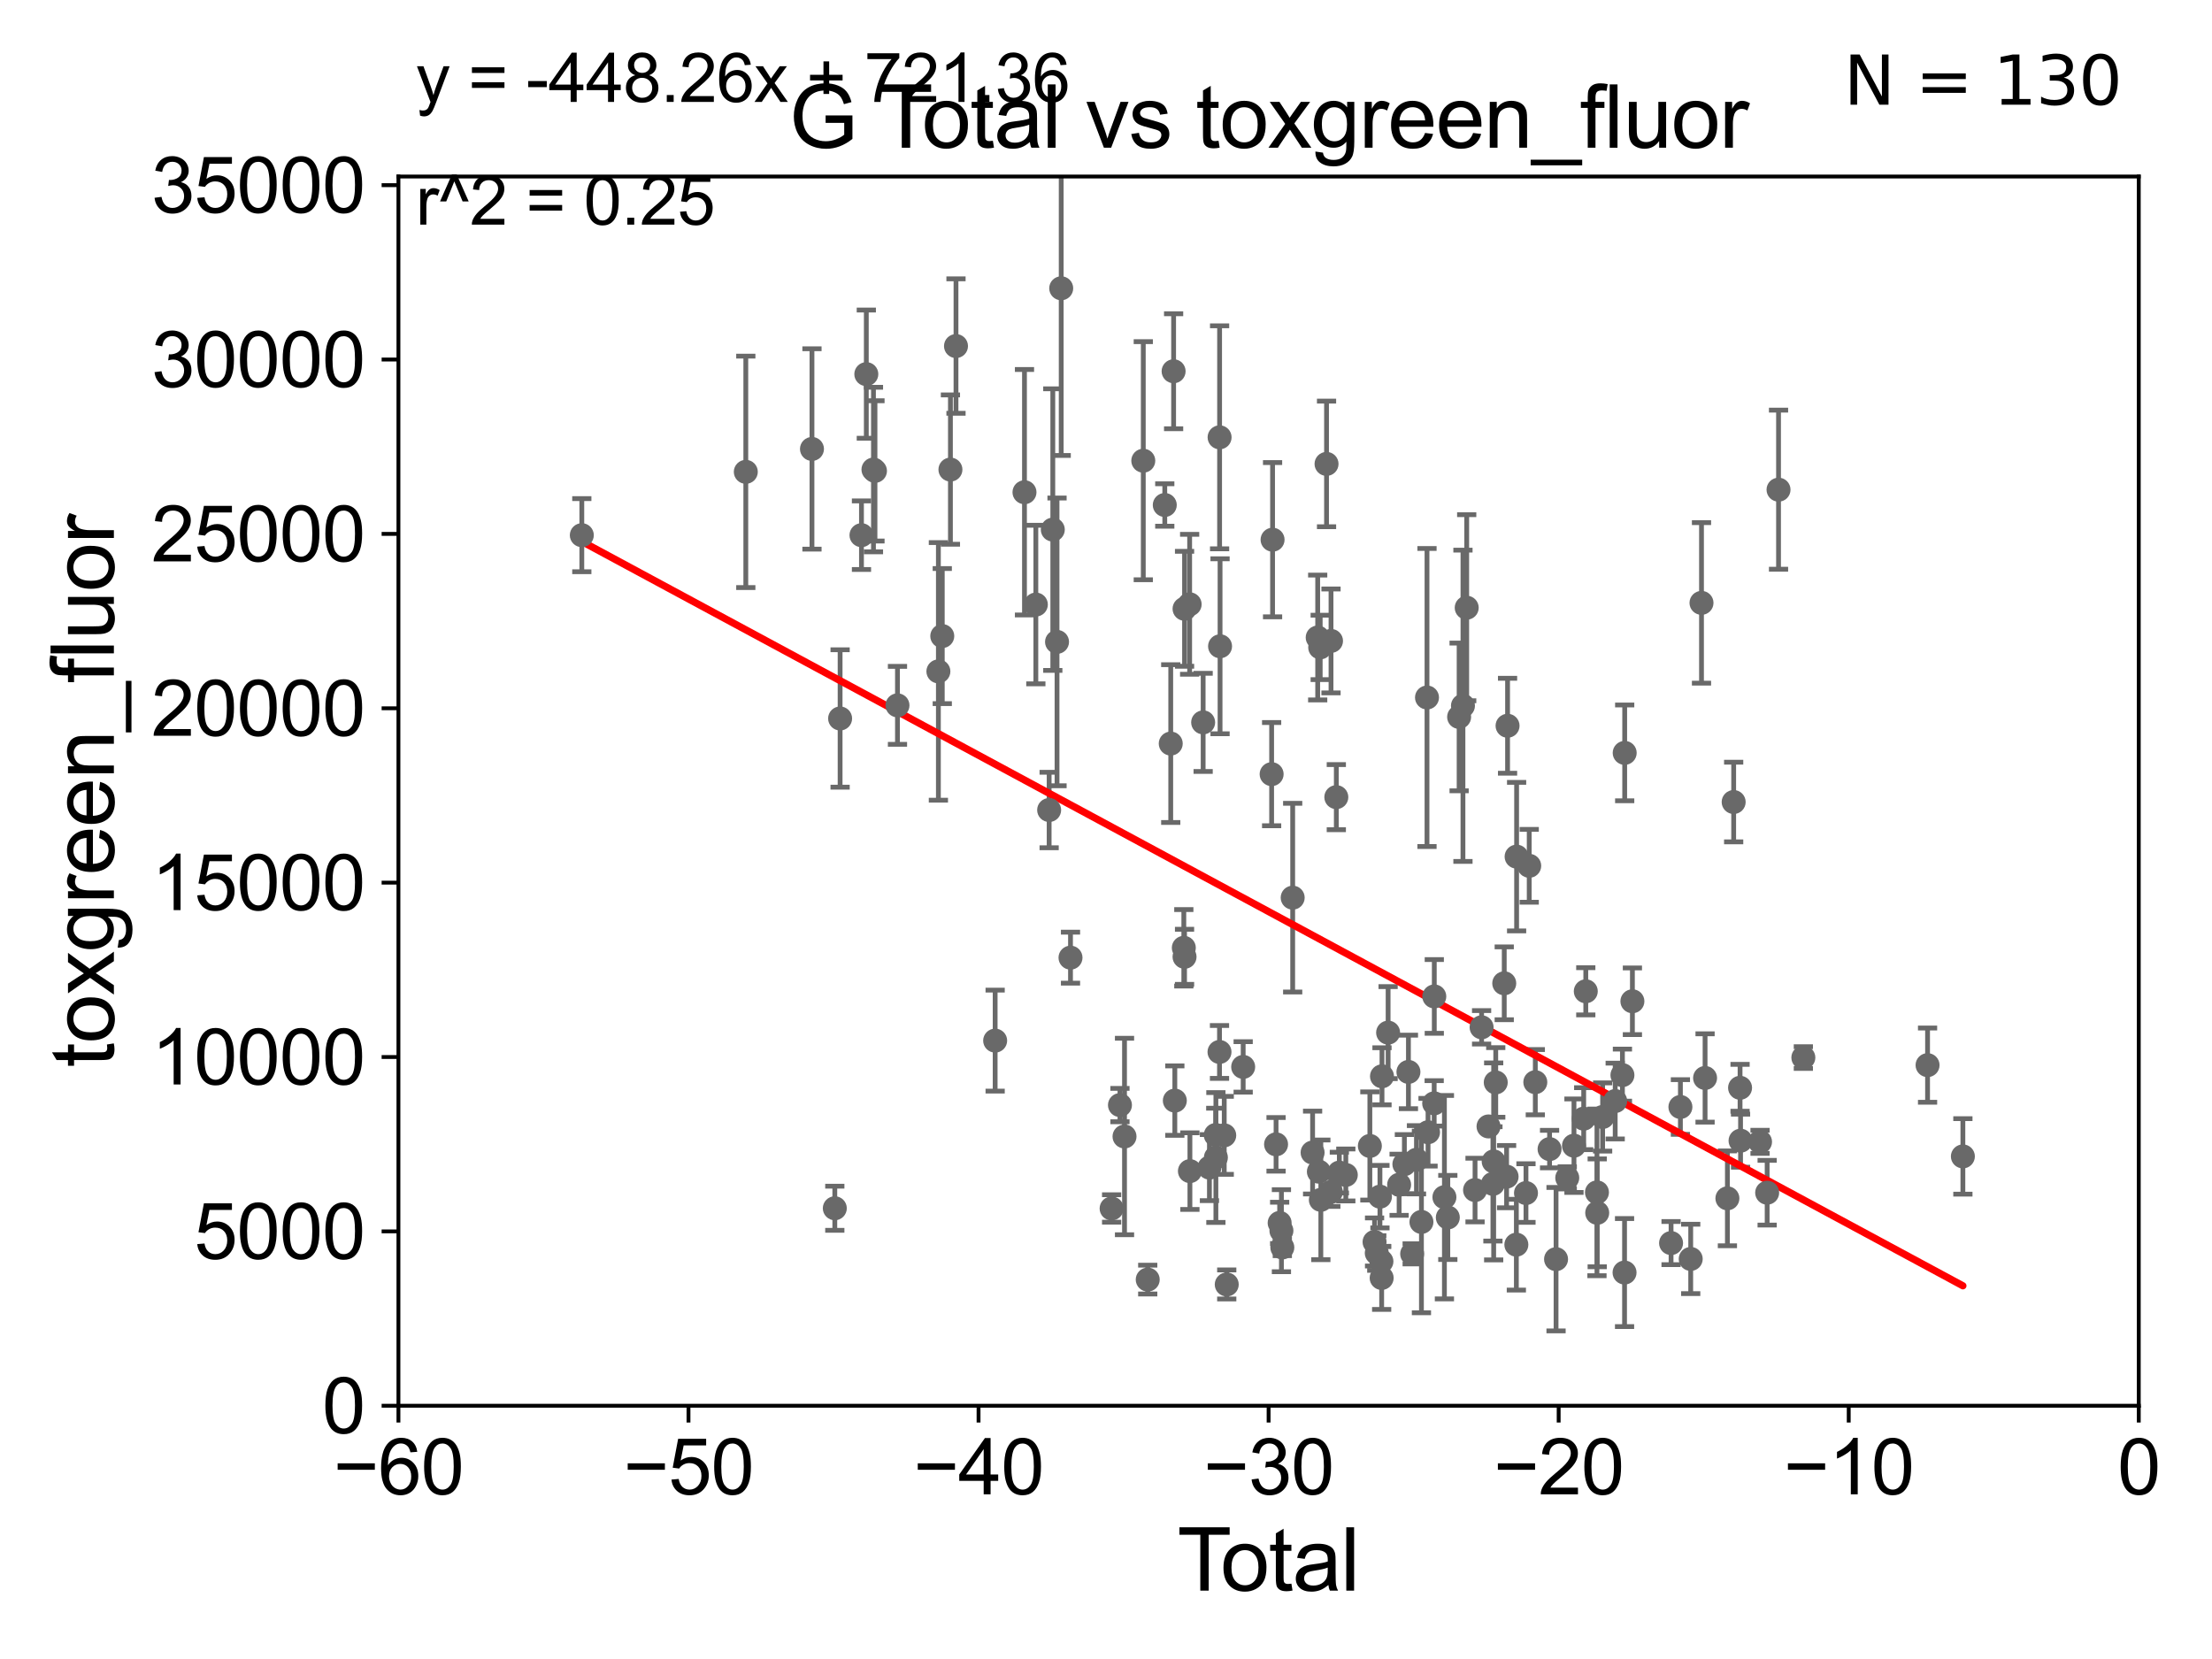 <?xml version="1.0" encoding="utf-8" standalone="no"?>
<!DOCTYPE svg PUBLIC "-//W3C//DTD SVG 1.1//EN"
  "http://www.w3.org/Graphics/SVG/1.1/DTD/svg11.dtd">
<svg xmlns:xlink="http://www.w3.org/1999/xlink" width="460.8pt" height="345.6pt" viewBox="0 0 460.8 345.6" xmlns="http://www.w3.org/2000/svg" version="1.1">
 <defs>
  <style type="text/css">*{stroke-linejoin: round; stroke-linecap: butt}</style>
 </defs>
 <g id="figure_1">
  <g id="patch_1">
   <path d="M 0 345.6 
L 460.8 345.6 
L 460.8 0 
L 0 0 
z
" style="fill: #ffffff"/>
  </g>
  <g id="axes_1">
   <g id="patch_2">
    <path d="M 83 292.84 
L 445.545 292.84 
L 445.545 36.775 
L 83 36.775 
z
" style="fill: #ffffff"/>
   </g>
   <g id="PathCollection_1">
    <defs>
     <path id="ma2fe125c59" d="M 0 1.118 
C 0.297 1.118 0.581 1 0.791 0.791 
C 1 0.581 1.118 0.297 1.118 0 
C 1.118 -0.297 1 -0.581 0.791 -0.791 
C 0.581 -1 0.297 -1.118 0 -1.118 
C -0.297 -1.118 -0.581 -1 -0.791 -0.791 
C -1 -0.581 -1.118 -0.297 -1.118 0 
C -1.118 0.297 -1 0.581 -0.791 0.791 
C -0.581 1 -0.297 1.118 0 1.118 
z
" style="stroke: #696969"/>
    </defs>
    <g clip-path="url(#p114be901f6)">
     <use xlink:href="#ma2fe125c59" x="121.203" y="111.488" style="fill: #696969; stroke: #696969"/>
     <use xlink:href="#ma2fe125c59" x="277.275" y="133.517" style="fill: #696969; stroke: #696969"/>
     <use xlink:href="#ma2fe125c59" x="278.379" y="166.06" style="fill: #696969; stroke: #696969"/>
     <use xlink:href="#ma2fe125c59" x="279.01" y="244.276" style="fill: #696969; stroke: #696969"/>
     <use xlink:href="#ma2fe125c59" x="280.357" y="244.763" style="fill: #696969; stroke: #696969"/>
     <use xlink:href="#ma2fe125c59" x="285.368" y="238.724" style="fill: #696969; stroke: #696969"/>
     <use xlink:href="#ma2fe125c59" x="286.347" y="258.724" style="fill: #696969; stroke: #696969"/>
     <use xlink:href="#ma2fe125c59" x="286.806" y="261.029" style="fill: #696969; stroke: #696969"/>
     <use xlink:href="#ma2fe125c59" x="287.469" y="249.287" style="fill: #696969; stroke: #696969"/>
     <use xlink:href="#ma2fe125c59" x="287.777" y="262.775" style="fill: #696969; stroke: #696969"/>
     <use xlink:href="#ma2fe125c59" x="277.236" y="248.31" style="fill: #696969; stroke: #696969"/>
     <use xlink:href="#ma2fe125c59" x="287.825" y="266.224" style="fill: #696969; stroke: #696969"/>
     <use xlink:href="#ma2fe125c59" x="289.169" y="215.115" style="fill: #696969; stroke: #696969"/>
     <use xlink:href="#ma2fe125c59" x="291.462" y="246.802" style="fill: #696969; stroke: #696969"/>
     <use xlink:href="#ma2fe125c59" x="292.558" y="242.52" style="fill: #696969; stroke: #696969"/>
     <use xlink:href="#ma2fe125c59" x="293.402" y="223.299" style="fill: #696969; stroke: #696969"/>
     <use xlink:href="#ma2fe125c59" x="294.182" y="261.202" style="fill: #696969; stroke: #696969"/>
     <use xlink:href="#ma2fe125c59" x="295.077" y="241.603" style="fill: #696969; stroke: #696969"/>
     <use xlink:href="#ma2fe125c59" x="296.111" y="254.553" style="fill: #696969; stroke: #696969"/>
     <use xlink:href="#ma2fe125c59" x="297.27" y="145.302" style="fill: #696969; stroke: #696969"/>
     <use xlink:href="#ma2fe125c59" x="297.488" y="235.862" style="fill: #696969; stroke: #696969"/>
     <use xlink:href="#ma2fe125c59" x="287.895" y="224.212" style="fill: #696969; stroke: #696969"/>
     <use xlink:href="#ma2fe125c59" x="276.342" y="96.642" style="fill: #696969; stroke: #696969"/>
     <use xlink:href="#ma2fe125c59" x="275.155" y="249.948" style="fill: #696969; stroke: #696969"/>
     <use xlink:href="#ma2fe125c59" x="275.021" y="134.865" style="fill: #696969; stroke: #696969"/>
     <use xlink:href="#ma2fe125c59" x="247.88" y="243.965" style="fill: #696969; stroke: #696969"/>
     <use xlink:href="#ma2fe125c59" x="250.638" y="150.485" style="fill: #696969; stroke: #696969"/>
     <use xlink:href="#ma2fe125c59" x="251.947" y="243.238" style="fill: #696969; stroke: #696969"/>
     <use xlink:href="#ma2fe125c59" x="253.264" y="236.443" style="fill: #696969; stroke: #696969"/>
     <use xlink:href="#ma2fe125c59" x="253.292" y="241.129" style="fill: #696969; stroke: #696969"/>
     <use xlink:href="#ma2fe125c59" x="254.044" y="219.143" style="fill: #696969; stroke: #696969"/>
     <use xlink:href="#ma2fe125c59" x="254.064" y="91.102" style="fill: #696969; stroke: #696969"/>
     <use xlink:href="#ma2fe125c59" x="254.161" y="134.63" style="fill: #696969; stroke: #696969"/>
     <use xlink:href="#ma2fe125c59" x="255.031" y="236.513" style="fill: #696969; stroke: #696969"/>
     <use xlink:href="#ma2fe125c59" x="255.553" y="267.577" style="fill: #696969; stroke: #696969"/>
     <use xlink:href="#ma2fe125c59" x="258.976" y="222.257" style="fill: #696969; stroke: #696969"/>
     <use xlink:href="#ma2fe125c59" x="264.904" y="161.27" style="fill: #696969; stroke: #696969"/>
     <use xlink:href="#ma2fe125c59" x="265.1" y="112.428" style="fill: #696969; stroke: #696969"/>
     <use xlink:href="#ma2fe125c59" x="265.827" y="238.386" style="fill: #696969; stroke: #696969"/>
     <use xlink:href="#ma2fe125c59" x="266.574" y="254.754" style="fill: #696969; stroke: #696969"/>
     <use xlink:href="#ma2fe125c59" x="266.944" y="256.375" style="fill: #696969; stroke: #696969"/>
     <use xlink:href="#ma2fe125c59" x="267.132" y="259.868" style="fill: #696969; stroke: #696969"/>
     <use xlink:href="#ma2fe125c59" x="269.29" y="186.998" style="fill: #696969; stroke: #696969"/>
     <use xlink:href="#ma2fe125c59" x="273.439" y="240.098" style="fill: #696969; stroke: #696969"/>
     <use xlink:href="#ma2fe125c59" x="274.499" y="132.803" style="fill: #696969; stroke: #696969"/>
     <use xlink:href="#ma2fe125c59" x="274.746" y="244.082" style="fill: #696969; stroke: #696969"/>
     <use xlink:href="#ma2fe125c59" x="298.766" y="229.849" style="fill: #696969; stroke: #696969"/>
     <use xlink:href="#ma2fe125c59" x="247.825" y="125.886" style="fill: #696969; stroke: #696969"/>
     <use xlink:href="#ma2fe125c59" x="298.789" y="207.575" style="fill: #696969; stroke: #696969"/>
     <use xlink:href="#ma2fe125c59" x="301.607" y="253.619" style="fill: #696969; stroke: #696969"/>
     <use xlink:href="#ma2fe125c59" x="332.729" y="252.657" style="fill: #696969; stroke: #696969"/>
     <use xlink:href="#ma2fe125c59" x="333.856" y="232.689" style="fill: #696969; stroke: #696969"/>
     <use xlink:href="#ma2fe125c59" x="336.475" y="229.368" style="fill: #696969; stroke: #696969"/>
     <use xlink:href="#ma2fe125c59" x="337.982" y="223.968" style="fill: #696969; stroke: #696969"/>
     <use xlink:href="#ma2fe125c59" x="338.424" y="265.096" style="fill: #696969; stroke: #696969"/>
     <use xlink:href="#ma2fe125c59" x="338.453" y="156.841" style="fill: #696969; stroke: #696969"/>
     <use xlink:href="#ma2fe125c59" x="340.059" y="208.583" style="fill: #696969; stroke: #696969"/>
     <use xlink:href="#ma2fe125c59" x="348.113" y="258.954" style="fill: #696969; stroke: #696969"/>
     <use xlink:href="#ma2fe125c59" x="350.06" y="230.605" style="fill: #696969; stroke: #696969"/>
     <use xlink:href="#ma2fe125c59" x="332.677" y="248.393" style="fill: #696969; stroke: #696969"/>
     <use xlink:href="#ma2fe125c59" x="352.207" y="262.261" style="fill: #696969; stroke: #696969"/>
     <use xlink:href="#ma2fe125c59" x="355.198" y="224.56" style="fill: #696969; stroke: #696969"/>
     <use xlink:href="#ma2fe125c59" x="359.85" y="249.635" style="fill: #696969; stroke: #696969"/>
     <use xlink:href="#ma2fe125c59" x="361.154" y="167.075" style="fill: #696969; stroke: #696969"/>
     <use xlink:href="#ma2fe125c59" x="362.487" y="226.608" style="fill: #696969; stroke: #696969"/>
     <use xlink:href="#ma2fe125c59" x="362.589" y="237.626" style="fill: #696969; stroke: #696969"/>
     <use xlink:href="#ma2fe125c59" x="366.649" y="237.866" style="fill: #696969; stroke: #696969"/>
     <use xlink:href="#ma2fe125c59" x="368.131" y="248.462" style="fill: #696969; stroke: #696969"/>
     <use xlink:href="#ma2fe125c59" x="370.501" y="102.009" style="fill: #696969; stroke: #696969"/>
     <use xlink:href="#ma2fe125c59" x="375.671" y="220.313" style="fill: #696969; stroke: #696969"/>
     <use xlink:href="#ma2fe125c59" x="354.453" y="125.59" style="fill: #696969; stroke: #696969"/>
     <use xlink:href="#ma2fe125c59" x="330.348" y="206.504" style="fill: #696969; stroke: #696969"/>
     <use xlink:href="#ma2fe125c59" x="329.913" y="233.038" style="fill: #696969; stroke: #696969"/>
     <use xlink:href="#ma2fe125c59" x="327.888" y="238.669" style="fill: #696969; stroke: #696969"/>
     <use xlink:href="#ma2fe125c59" x="303.962" y="149.352" style="fill: #696969; stroke: #696969"/>
     <use xlink:href="#ma2fe125c59" x="304.76" y="147.023" style="fill: #696969; stroke: #696969"/>
     <use xlink:href="#ma2fe125c59" x="305.542" y="126.6" style="fill: #696969; stroke: #696969"/>
     <use xlink:href="#ma2fe125c59" x="307.279" y="247.912" style="fill: #696969; stroke: #696969"/>
     <use xlink:href="#ma2fe125c59" x="401.546" y="221.89" style="fill: #696969; stroke: #696969"/>
     <use xlink:href="#ma2fe125c59" x="308.644" y="214.004" style="fill: #696969; stroke: #696969"/>
     <use xlink:href="#ma2fe125c59" x="310.087" y="234.657" style="fill: #696969; stroke: #696969"/>
     <use xlink:href="#ma2fe125c59" x="311.003" y="246.625" style="fill: #696969; stroke: #696969"/>
     <use xlink:href="#ma2fe125c59" x="311.159" y="241.941" style="fill: #696969; stroke: #696969"/>
     <use xlink:href="#ma2fe125c59" x="311.591" y="225.489" style="fill: #696969; stroke: #696969"/>
     <use xlink:href="#ma2fe125c59" x="313.361" y="204.84" style="fill: #696969; stroke: #696969"/>
     <use xlink:href="#ma2fe125c59" x="313.851" y="245.116" style="fill: #696969; stroke: #696969"/>
     <use xlink:href="#ma2fe125c59" x="314.053" y="151.189" style="fill: #696969; stroke: #696969"/>
     <use xlink:href="#ma2fe125c59" x="315.885" y="259.287" style="fill: #696969; stroke: #696969"/>
     <use xlink:href="#ma2fe125c59" x="315.937" y="178.452" style="fill: #696969; stroke: #696969"/>
     <use xlink:href="#ma2fe125c59" x="317.889" y="248.535" style="fill: #696969; stroke: #696969"/>
     <use xlink:href="#ma2fe125c59" x="318.564" y="180.365" style="fill: #696969; stroke: #696969"/>
     <use xlink:href="#ma2fe125c59" x="319.833" y="225.438" style="fill: #696969; stroke: #696969"/>
     <use xlink:href="#ma2fe125c59" x="322.804" y="239.38" style="fill: #696969; stroke: #696969"/>
     <use xlink:href="#ma2fe125c59" x="324.154" y="262.308" style="fill: #696969; stroke: #696969"/>
     <use xlink:href="#ma2fe125c59" x="326.487" y="245.369" style="fill: #696969; stroke: #696969"/>
     <use xlink:href="#ma2fe125c59" x="300.898" y="249.395" style="fill: #696969; stroke: #696969"/>
     <use xlink:href="#ma2fe125c59" x="246.764" y="126.822" style="fill: #696969; stroke: #696969"/>
     <use xlink:href="#ma2fe125c59" x="408.904" y="240.9" style="fill: #696969; stroke: #696969"/>
     <use xlink:href="#ma2fe125c59" x="246.611" y="197.448" style="fill: #696969; stroke: #696969"/>
     <use xlink:href="#ma2fe125c59" x="242.644" y="105.2" style="fill: #696969; stroke: #696969"/>
     <use xlink:href="#ma2fe125c59" x="180.469" y="77.939" style="fill: #696969; stroke: #696969"/>
     <use xlink:href="#ma2fe125c59" x="197.992" y="97.821" style="fill: #696969; stroke: #696969"/>
     <use xlink:href="#ma2fe125c59" x="239.093" y="266.561" style="fill: #696969; stroke: #696969"/>
     <use xlink:href="#ma2fe125c59" x="238.167" y="95.974" style="fill: #696969; stroke: #696969"/>
     <use xlink:href="#ma2fe125c59" x="213.419" y="102.541" style="fill: #696969; stroke: #696969"/>
     <use xlink:href="#ma2fe125c59" x="175.01" y="149.673" style="fill: #696969; stroke: #696969"/>
     <use xlink:href="#ma2fe125c59" x="199.151" y="72.091" style="fill: #696969; stroke: #696969"/>
     <use xlink:href="#ma2fe125c59" x="246.762" y="199.322" style="fill: #696969; stroke: #696969"/>
     <use xlink:href="#ma2fe125c59" x="173.906" y="251.703" style="fill: #696969; stroke: #696969"/>
     <use xlink:href="#ma2fe125c59" x="223.006" y="199.497" style="fill: #696969; stroke: #696969"/>
     <use xlink:href="#ma2fe125c59" x="207.308" y="216.78" style="fill: #696969; stroke: #696969"/>
     <use xlink:href="#ma2fe125c59" x="231.57" y="251.745" style="fill: #696969; stroke: #696969"/>
     <use xlink:href="#ma2fe125c59" x="169.148" y="93.526" style="fill: #696969; stroke: #696969"/>
     <use xlink:href="#ma2fe125c59" x="234.258" y="236.751" style="fill: #696969; stroke: #696969"/>
     <use xlink:href="#ma2fe125c59" x="196.292" y="132.506" style="fill: #696969; stroke: #696969"/>
     <use xlink:href="#ma2fe125c59" x="243.886" y="154.9" style="fill: #696969; stroke: #696969"/>
     <use xlink:href="#ma2fe125c59" x="179.461" y="111.489" style="fill: #696969; stroke: #696969"/>
     <use xlink:href="#ma2fe125c59" x="233.308" y="230.209" style="fill: #696969; stroke: #696969"/>
     <use xlink:href="#ma2fe125c59" x="215.786" y="125.939" style="fill: #696969; stroke: #696969"/>
     <use xlink:href="#ma2fe125c59" x="220.199" y="133.718" style="fill: #696969; stroke: #696969"/>
     <use xlink:href="#ma2fe125c59" x="219.318" y="110.328" style="fill: #696969; stroke: #696969"/>
     <use xlink:href="#ma2fe125c59" x="181.959" y="97.813" style="fill: #696969; stroke: #696969"/>
     <use xlink:href="#ma2fe125c59" x="244.485" y="77.339" style="fill: #696969; stroke: #696969"/>
     <use xlink:href="#ma2fe125c59" x="244.739" y="229.276" style="fill: #696969; stroke: #696969"/>
     <use xlink:href="#ma2fe125c59" x="218.556" y="168.741" style="fill: #696969; stroke: #696969"/>
     <use xlink:href="#ma2fe125c59" x="155.365" y="98.294" style="fill: #696969; stroke: #696969"/>
     <use xlink:href="#ma2fe125c59" x="195.484" y="139.863" style="fill: #696969; stroke: #696969"/>
     <use xlink:href="#ma2fe125c59" x="186.961" y="146.936" style="fill: #696969; stroke: #696969"/>
     <use xlink:href="#ma2fe125c59" x="182.273" y="98.095" style="fill: #696969; stroke: #696969"/>
     <use xlink:href="#ma2fe125c59" x="221.069" y="60.054" style="fill: #696969; stroke: #696969"/>
    </g>
   </g>
   <g id="matplotlib.axis_1">
    <g id="xtick_1">
     <g id="line2d_1">
      <defs>
       <path id="m53b6129b55" d="M 0 0 
L 0 3.5 
" style="stroke: #000000; stroke-width: 0.8"/>
      </defs>
      <g>
       <use xlink:href="#m53b6129b55" x="83" y="292.84" style="stroke: #000000; stroke-width: 0.8"/>
      </g>
     </g>
     <g id="text_1">
      <!-- −60 -->
      <g transform="translate(69.43 311.293)scale(0.16 -0.16)">
       <defs>
        <path id="ArialMT-2212" d="M 3381 1997 
L 356 1997 
L 356 2522 
L 3381 2522 
L 3381 1997 
z
" transform="scale(0.016)"/>
        <path id="ArialMT-36" d="M 3184 3459 
L 2625 3416 
Q 2550 3747 2413 3897 
Q 2184 4138 1850 4138 
Q 1581 4138 1378 3988 
Q 1113 3794 959 3422 
Q 806 3050 800 2363 
Q 1003 2672 1297 2822 
Q 1591 2972 1913 2972 
Q 2475 2972 2870 2558 
Q 3266 2144 3266 1488 
Q 3266 1056 3080 686 
Q 2894 316 2569 119 
Q 2244 -78 1831 -78 
Q 1128 -78 684 439 
Q 241 956 241 2144 
Q 241 3472 731 4075 
Q 1159 4600 1884 4600 
Q 2425 4600 2770 4297 
Q 3116 3994 3184 3459 
z
M 888 1484 
Q 888 1194 1011 928 
Q 1134 663 1356 523 
Q 1578 384 1822 384 
Q 2178 384 2434 671 
Q 2691 959 2691 1453 
Q 2691 1928 2437 2201 
Q 2184 2475 1800 2475 
Q 1419 2475 1153 2201 
Q 888 1928 888 1484 
z
" transform="scale(0.016)"/>
        <path id="ArialMT-30" d="M 266 2259 
Q 266 3072 433 3567 
Q 600 4063 929 4331 
Q 1259 4600 1759 4600 
Q 2128 4600 2406 4451 
Q 2684 4303 2865 4023 
Q 3047 3744 3150 3342 
Q 3253 2941 3253 2259 
Q 3253 1453 3087 958 
Q 2922 463 2592 192 
Q 2263 -78 1759 -78 
Q 1097 -78 719 397 
Q 266 969 266 2259 
z
M 844 2259 
Q 844 1131 1108 757 
Q 1372 384 1759 384 
Q 2147 384 2411 759 
Q 2675 1134 2675 2259 
Q 2675 3391 2411 3762 
Q 2147 4134 1753 4134 
Q 1366 4134 1134 3806 
Q 844 3388 844 2259 
z
" transform="scale(0.016)"/>
       </defs>
       <use xlink:href="#ArialMT-2212"/>
       <use xlink:href="#ArialMT-36" x="58.398"/>
       <use xlink:href="#ArialMT-30" x="114.014"/>
      </g>
     </g>
    </g>
    <g id="xtick_2">
     <g id="line2d_2">
      <g>
       <use xlink:href="#m53b6129b55" x="143.424" y="292.84" style="stroke: #000000; stroke-width: 0.8"/>
      </g>
     </g>
     <g id="text_2">
      <!-- −50 -->
      <g transform="translate(129.854 311.293)scale(0.16 -0.16)">
       <defs>
        <path id="ArialMT-35" d="M 266 1200 
L 856 1250 
Q 922 819 1161 601 
Q 1400 384 1738 384 
Q 2144 384 2425 690 
Q 2706 997 2706 1503 
Q 2706 1984 2436 2262 
Q 2166 2541 1728 2541 
Q 1456 2541 1237 2417 
Q 1019 2294 894 2097 
L 366 2166 
L 809 4519 
L 3088 4519 
L 3088 3981 
L 1259 3981 
L 1013 2750 
Q 1425 3038 1878 3038 
Q 2478 3038 2890 2622 
Q 3303 2206 3303 1553 
Q 3303 931 2941 478 
Q 2500 -78 1738 -78 
Q 1113 -78 717 272 
Q 322 622 266 1200 
z
" transform="scale(0.016)"/>
       </defs>
       <use xlink:href="#ArialMT-2212"/>
       <use xlink:href="#ArialMT-35" x="58.398"/>
       <use xlink:href="#ArialMT-30" x="114.014"/>
      </g>
     </g>
    </g>
    <g id="xtick_3">
     <g id="line2d_3">
      <g>
       <use xlink:href="#m53b6129b55" x="203.848" y="292.84" style="stroke: #000000; stroke-width: 0.8"/>
      </g>
     </g>
     <g id="text_3">
      <!-- −40 -->
      <g transform="translate(190.278 311.293)scale(0.16 -0.16)">
       <defs>
        <path id="ArialMT-34" d="M 2069 0 
L 2069 1097 
L 81 1097 
L 81 1613 
L 2172 4581 
L 2631 4581 
L 2631 1613 
L 3250 1613 
L 3250 1097 
L 2631 1097 
L 2631 0 
L 2069 0 
z
M 2069 1613 
L 2069 3678 
L 634 1613 
L 2069 1613 
z
" transform="scale(0.016)"/>
       </defs>
       <use xlink:href="#ArialMT-2212"/>
       <use xlink:href="#ArialMT-34" x="58.398"/>
       <use xlink:href="#ArialMT-30" x="114.014"/>
      </g>
     </g>
    </g>
    <g id="xtick_4">
     <g id="line2d_4">
      <g>
       <use xlink:href="#m53b6129b55" x="264.272" y="292.84" style="stroke: #000000; stroke-width: 0.8"/>
      </g>
     </g>
     <g id="text_4">
      <!-- −30 -->
      <g transform="translate(250.702 311.293)scale(0.16 -0.16)">
       <defs>
        <path id="ArialMT-33" d="M 269 1209 
L 831 1284 
Q 928 806 1161 595 
Q 1394 384 1728 384 
Q 2125 384 2398 659 
Q 2672 934 2672 1341 
Q 2672 1728 2419 1979 
Q 2166 2231 1775 2231 
Q 1616 2231 1378 2169 
L 1441 2663 
Q 1497 2656 1531 2656 
Q 1891 2656 2178 2843 
Q 2466 3031 2466 3422 
Q 2466 3731 2256 3934 
Q 2047 4138 1716 4138 
Q 1388 4138 1169 3931 
Q 950 3725 888 3313 
L 325 3413 
Q 428 3978 793 4289 
Q 1159 4600 1703 4600 
Q 2078 4600 2393 4439 
Q 2709 4278 2876 4000 
Q 3044 3722 3044 3409 
Q 3044 3113 2884 2869 
Q 2725 2625 2413 2481 
Q 2819 2388 3044 2092 
Q 3269 1797 3269 1353 
Q 3269 753 2831 336 
Q 2394 -81 1725 -81 
Q 1122 -81 723 278 
Q 325 638 269 1209 
z
" transform="scale(0.016)"/>
       </defs>
       <use xlink:href="#ArialMT-2212"/>
       <use xlink:href="#ArialMT-33" x="58.398"/>
       <use xlink:href="#ArialMT-30" x="114.014"/>
      </g>
     </g>
    </g>
    <g id="xtick_5">
     <g id="line2d_5">
      <g>
       <use xlink:href="#m53b6129b55" x="324.697" y="292.84" style="stroke: #000000; stroke-width: 0.8"/>
      </g>
     </g>
     <g id="text_5">
      <!-- −20 -->
      <g transform="translate(311.127 311.293)scale(0.16 -0.16)">
       <defs>
        <path id="ArialMT-32" d="M 3222 541 
L 3222 0 
L 194 0 
Q 188 203 259 391 
Q 375 700 629 1000 
Q 884 1300 1366 1694 
Q 2113 2306 2375 2664 
Q 2638 3022 2638 3341 
Q 2638 3675 2398 3904 
Q 2159 4134 1775 4134 
Q 1369 4134 1125 3890 
Q 881 3647 878 3216 
L 300 3275 
Q 359 3922 746 4261 
Q 1134 4600 1788 4600 
Q 2447 4600 2831 4234 
Q 3216 3869 3216 3328 
Q 3216 3053 3103 2787 
Q 2991 2522 2730 2228 
Q 2469 1934 1863 1422 
Q 1356 997 1212 845 
Q 1069 694 975 541 
L 3222 541 
z
" transform="scale(0.016)"/>
       </defs>
       <use xlink:href="#ArialMT-2212"/>
       <use xlink:href="#ArialMT-32" x="58.398"/>
       <use xlink:href="#ArialMT-30" x="114.014"/>
      </g>
     </g>
    </g>
    <g id="xtick_6">
     <g id="line2d_6">
      <g>
       <use xlink:href="#m53b6129b55" x="385.121" y="292.84" style="stroke: #000000; stroke-width: 0.8"/>
      </g>
     </g>
     <g id="text_6">
      <!-- −10 -->
      <g transform="translate(371.551 311.293)scale(0.16 -0.16)">
       <defs>
        <path id="ArialMT-31" d="M 2384 0 
L 1822 0 
L 1822 3584 
Q 1619 3391 1289 3197 
Q 959 3003 697 2906 
L 697 3450 
Q 1169 3672 1522 3987 
Q 1875 4303 2022 4600 
L 2384 4600 
L 2384 0 
z
" transform="scale(0.016)"/>
       </defs>
       <use xlink:href="#ArialMT-2212"/>
       <use xlink:href="#ArialMT-31" x="58.398"/>
       <use xlink:href="#ArialMT-30" x="114.014"/>
      </g>
     </g>
    </g>
    <g id="xtick_7">
     <g id="line2d_7">
      <g>
       <use xlink:href="#m53b6129b55" x="445.545" y="292.84" style="stroke: #000000; stroke-width: 0.8"/>
      </g>
     </g>
     <g id="text_7">
      <!-- 0 -->
      <g transform="translate(441.096 311.293)scale(0.16 -0.16)">
       <use xlink:href="#ArialMT-30"/>
      </g>
     </g>
    </g>
    <g id="text_8">
     <!-- Total -->
     <g transform="translate(245.267 331.357)scale(0.18 -0.18)">
      <defs>
       <path id="ArialMT-54" d="M 1659 0 
L 1659 4041 
L 150 4041 
L 150 4581 
L 3781 4581 
L 3781 4041 
L 2266 4041 
L 2266 0 
L 1659 0 
z
" transform="scale(0.016)"/>
       <path id="ArialMT-6f" d="M 213 1659 
Q 213 2581 725 3025 
Q 1153 3394 1769 3394 
Q 2453 3394 2887 2945 
Q 3322 2497 3322 1706 
Q 3322 1066 3130 698 
Q 2938 331 2570 128 
Q 2203 -75 1769 -75 
Q 1072 -75 642 372 
Q 213 819 213 1659 
z
M 791 1659 
Q 791 1022 1069 705 
Q 1347 388 1769 388 
Q 2188 388 2466 706 
Q 2744 1025 2744 1678 
Q 2744 2294 2464 2611 
Q 2184 2928 1769 2928 
Q 1347 2928 1069 2612 
Q 791 2297 791 1659 
z
" transform="scale(0.016)"/>
       <path id="ArialMT-74" d="M 1650 503 
L 1731 6 
Q 1494 -44 1306 -44 
Q 1000 -44 831 53 
Q 663 150 594 308 
Q 525 466 525 972 
L 525 2881 
L 113 2881 
L 113 3319 
L 525 3319 
L 525 4141 
L 1084 4478 
L 1084 3319 
L 1650 3319 
L 1650 2881 
L 1084 2881 
L 1084 941 
Q 1084 700 1114 631 
Q 1144 563 1211 522 
Q 1278 481 1403 481 
Q 1497 481 1650 503 
z
" transform="scale(0.016)"/>
       <path id="ArialMT-61" d="M 2588 409 
Q 2275 144 1986 34 
Q 1697 -75 1366 -75 
Q 819 -75 525 192 
Q 231 459 231 875 
Q 231 1119 342 1320 
Q 453 1522 633 1644 
Q 813 1766 1038 1828 
Q 1203 1872 1538 1913 
Q 2219 1994 2541 2106 
Q 2544 2222 2544 2253 
Q 2544 2597 2384 2738 
Q 2169 2928 1744 2928 
Q 1347 2928 1158 2789 
Q 969 2650 878 2297 
L 328 2372 
Q 403 2725 575 2942 
Q 747 3159 1072 3276 
Q 1397 3394 1825 3394 
Q 2250 3394 2515 3294 
Q 2781 3194 2906 3042 
Q 3031 2891 3081 2659 
Q 3109 2516 3109 2141 
L 3109 1391 
Q 3109 606 3145 398 
Q 3181 191 3288 0 
L 2700 0 
Q 2613 175 2588 409 
z
M 2541 1666 
Q 2234 1541 1622 1453 
Q 1275 1403 1131 1340 
Q 988 1278 909 1158 
Q 831 1038 831 891 
Q 831 666 1001 516 
Q 1172 366 1500 366 
Q 1825 366 2078 508 
Q 2331 650 2450 897 
Q 2541 1088 2541 1459 
L 2541 1666 
z
" transform="scale(0.016)"/>
       <path id="ArialMT-6c" d="M 409 0 
L 409 4581 
L 972 4581 
L 972 0 
L 409 0 
z
" transform="scale(0.016)"/>
      </defs>
      <use xlink:href="#ArialMT-54"/>
      <use xlink:href="#ArialMT-6f" x="49.959"/>
      <use xlink:href="#ArialMT-74" x="105.574"/>
      <use xlink:href="#ArialMT-61" x="133.357"/>
      <use xlink:href="#ArialMT-6c" x="188.973"/>
     </g>
    </g>
   </g>
   <g id="matplotlib.axis_2">
    <g id="ytick_1">
     <g id="line2d_8">
      <defs>
       <path id="m8ceb4eb630" d="M 0 0 
L -3.5 0 
" style="stroke: #000000; stroke-width: 0.8"/>
      </defs>
      <g>
       <use xlink:href="#m8ceb4eb630" x="83" y="292.84" style="stroke: #000000; stroke-width: 0.8"/>
      </g>
     </g>
     <g id="text_9">
      <!-- 0 -->
      <g transform="translate(67.103 298.566)scale(0.16 -0.16)">
       <use xlink:href="#ArialMT-30"/>
      </g>
     </g>
    </g>
    <g id="ytick_2">
     <g id="line2d_9">
      <g>
       <use xlink:href="#m8ceb4eb630" x="83" y="256.516" style="stroke: #000000; stroke-width: 0.8"/>
      </g>
     </g>
     <g id="text_10">
      <!-- 5000 -->
      <g transform="translate(40.41 262.242)scale(0.16 -0.16)">
       <use xlink:href="#ArialMT-35"/>
       <use xlink:href="#ArialMT-30" x="55.615"/>
       <use xlink:href="#ArialMT-30" x="111.23"/>
       <use xlink:href="#ArialMT-30" x="166.846"/>
      </g>
     </g>
    </g>
    <g id="ytick_3">
     <g id="line2d_10">
      <g>
       <use xlink:href="#m8ceb4eb630" x="83" y="220.192" style="stroke: #000000; stroke-width: 0.8"/>
      </g>
     </g>
     <g id="text_11">
      <!-- 10000 -->
      <g transform="translate(31.512 225.918)scale(0.16 -0.16)">
       <use xlink:href="#ArialMT-31"/>
       <use xlink:href="#ArialMT-30" x="55.615"/>
       <use xlink:href="#ArialMT-30" x="111.23"/>
       <use xlink:href="#ArialMT-30" x="166.846"/>
       <use xlink:href="#ArialMT-30" x="222.461"/>
      </g>
     </g>
    </g>
    <g id="ytick_4">
     <g id="line2d_11">
      <g>
       <use xlink:href="#m8ceb4eb630" x="83" y="183.867" style="stroke: #000000; stroke-width: 0.8"/>
      </g>
     </g>
     <g id="text_12">
      <!-- 15000 -->
      <g transform="translate(31.512 189.594)scale(0.16 -0.16)">
       <use xlink:href="#ArialMT-31"/>
       <use xlink:href="#ArialMT-35" x="55.615"/>
       <use xlink:href="#ArialMT-30" x="111.23"/>
       <use xlink:href="#ArialMT-30" x="166.846"/>
       <use xlink:href="#ArialMT-30" x="222.461"/>
      </g>
     </g>
    </g>
    <g id="ytick_5">
     <g id="line2d_12">
      <g>
       <use xlink:href="#m8ceb4eb630" x="83" y="147.543" style="stroke: #000000; stroke-width: 0.8"/>
      </g>
     </g>
     <g id="text_13">
      <!-- 20000 -->
      <g transform="translate(31.512 153.27)scale(0.16 -0.16)">
       <use xlink:href="#ArialMT-32"/>
       <use xlink:href="#ArialMT-30" x="55.615"/>
       <use xlink:href="#ArialMT-30" x="111.23"/>
       <use xlink:href="#ArialMT-30" x="166.846"/>
       <use xlink:href="#ArialMT-30" x="222.461"/>
      </g>
     </g>
    </g>
    <g id="ytick_6">
     <g id="line2d_13">
      <g>
       <use xlink:href="#m8ceb4eb630" x="83" y="111.219" style="stroke: #000000; stroke-width: 0.8"/>
      </g>
     </g>
     <g id="text_14">
      <!-- 25000 -->
      <g transform="translate(31.512 116.945)scale(0.16 -0.16)">
       <use xlink:href="#ArialMT-32"/>
       <use xlink:href="#ArialMT-35" x="55.615"/>
       <use xlink:href="#ArialMT-30" x="111.23"/>
       <use xlink:href="#ArialMT-30" x="166.846"/>
       <use xlink:href="#ArialMT-30" x="222.461"/>
      </g>
     </g>
    </g>
    <g id="ytick_7">
     <g id="line2d_14">
      <g>
       <use xlink:href="#m8ceb4eb630" x="83" y="74.895" style="stroke: #000000; stroke-width: 0.8"/>
      </g>
     </g>
     <g id="text_15">
      <!-- 30000 -->
      <g transform="translate(31.512 80.621)scale(0.16 -0.16)">
       <use xlink:href="#ArialMT-33"/>
       <use xlink:href="#ArialMT-30" x="55.615"/>
       <use xlink:href="#ArialMT-30" x="111.23"/>
       <use xlink:href="#ArialMT-30" x="166.846"/>
       <use xlink:href="#ArialMT-30" x="222.461"/>
      </g>
     </g>
    </g>
    <g id="ytick_8">
     <g id="line2d_15">
      <g>
       <use xlink:href="#m8ceb4eb630" x="83" y="38.571" style="stroke: #000000; stroke-width: 0.8"/>
      </g>
     </g>
     <g id="text_16">
      <!-- 35000 -->
      <g transform="translate(31.512 44.297)scale(0.16 -0.16)">
       <use xlink:href="#ArialMT-33"/>
       <use xlink:href="#ArialMT-35" x="55.615"/>
       <use xlink:href="#ArialMT-30" x="111.23"/>
       <use xlink:href="#ArialMT-30" x="166.846"/>
       <use xlink:href="#ArialMT-30" x="222.461"/>
      </g>
     </g>
    </g>
    <g id="text_17">
     <!-- toxgreen_fluor -->
     <g transform="translate(23.724 222.34)rotate(-90)scale(0.18 -0.18)">
      <defs>
       <path id="ArialMT-78" d="M 47 0 
L 1259 1725 
L 138 3319 
L 841 3319 
L 1350 2541 
Q 1494 2319 1581 2169 
Q 1719 2375 1834 2534 
L 2394 3319 
L 3066 3319 
L 1919 1756 
L 3153 0 
L 2463 0 
L 1781 1031 
L 1600 1309 
L 728 0 
L 47 0 
z
" transform="scale(0.016)"/>
       <path id="ArialMT-67" d="M 319 -275 
L 866 -356 
Q 900 -609 1056 -725 
Q 1266 -881 1628 -881 
Q 2019 -881 2231 -725 
Q 2444 -569 2519 -288 
Q 2563 -116 2559 434 
Q 2191 0 1641 0 
Q 956 0 581 494 
Q 206 988 206 1678 
Q 206 2153 378 2554 
Q 550 2956 876 3175 
Q 1203 3394 1644 3394 
Q 2231 3394 2613 2919 
L 2613 3319 
L 3131 3319 
L 3131 450 
Q 3131 -325 2973 -648 
Q 2816 -972 2473 -1159 
Q 2131 -1347 1631 -1347 
Q 1038 -1347 672 -1080 
Q 306 -813 319 -275 
z
M 784 1719 
Q 784 1066 1043 766 
Q 1303 466 1694 466 
Q 2081 466 2343 764 
Q 2606 1063 2606 1700 
Q 2606 2309 2336 2618 
Q 2066 2928 1684 2928 
Q 1309 2928 1046 2623 
Q 784 2319 784 1719 
z
" transform="scale(0.016)"/>
       <path id="ArialMT-72" d="M 416 0 
L 416 3319 
L 922 3319 
L 922 2816 
Q 1116 3169 1280 3281 
Q 1444 3394 1641 3394 
Q 1925 3394 2219 3213 
L 2025 2691 
Q 1819 2813 1613 2813 
Q 1428 2813 1281 2702 
Q 1134 2591 1072 2394 
Q 978 2094 978 1738 
L 978 0 
L 416 0 
z
" transform="scale(0.016)"/>
       <path id="ArialMT-65" d="M 2694 1069 
L 3275 997 
Q 3138 488 2766 206 
Q 2394 -75 1816 -75 
Q 1088 -75 661 373 
Q 234 822 234 1631 
Q 234 2469 665 2931 
Q 1097 3394 1784 3394 
Q 2450 3394 2872 2941 
Q 3294 2488 3294 1666 
Q 3294 1616 3291 1516 
L 816 1516 
Q 847 969 1125 678 
Q 1403 388 1819 388 
Q 2128 388 2347 550 
Q 2566 713 2694 1069 
z
M 847 1978 
L 2700 1978 
Q 2663 2397 2488 2606 
Q 2219 2931 1791 2931 
Q 1403 2931 1139 2672 
Q 875 2413 847 1978 
z
" transform="scale(0.016)"/>
       <path id="ArialMT-6e" d="M 422 0 
L 422 3319 
L 928 3319 
L 928 2847 
Q 1294 3394 1984 3394 
Q 2284 3394 2536 3286 
Q 2788 3178 2913 3003 
Q 3038 2828 3088 2588 
Q 3119 2431 3119 2041 
L 3119 0 
L 2556 0 
L 2556 2019 
Q 2556 2363 2490 2533 
Q 2425 2703 2258 2804 
Q 2091 2906 1866 2906 
Q 1506 2906 1245 2678 
Q 984 2450 984 1813 
L 984 0 
L 422 0 
z
" transform="scale(0.016)"/>
       <path id="ArialMT-5f" d="M -97 -1272 
L -97 -866 
L 3631 -866 
L 3631 -1272 
L -97 -1272 
z
" transform="scale(0.016)"/>
       <path id="ArialMT-66" d="M 556 0 
L 556 2881 
L 59 2881 
L 59 3319 
L 556 3319 
L 556 3672 
Q 556 4006 616 4169 
Q 697 4388 901 4523 
Q 1106 4659 1475 4659 
Q 1713 4659 2000 4603 
L 1916 4113 
Q 1741 4144 1584 4144 
Q 1328 4144 1222 4034 
Q 1116 3925 1116 3625 
L 1116 3319 
L 1763 3319 
L 1763 2881 
L 1116 2881 
L 1116 0 
L 556 0 
z
" transform="scale(0.016)"/>
       <path id="ArialMT-75" d="M 2597 0 
L 2597 488 
Q 2209 -75 1544 -75 
Q 1250 -75 995 37 
Q 741 150 617 320 
Q 494 491 444 738 
Q 409 903 409 1263 
L 409 3319 
L 972 3319 
L 972 1478 
Q 972 1038 1006 884 
Q 1059 663 1231 536 
Q 1403 409 1656 409 
Q 1909 409 2131 539 
Q 2353 669 2445 892 
Q 2538 1116 2538 1541 
L 2538 3319 
L 3100 3319 
L 3100 0 
L 2597 0 
z
" transform="scale(0.016)"/>
      </defs>
      <use xlink:href="#ArialMT-74"/>
      <use xlink:href="#ArialMT-6f" x="27.783"/>
      <use xlink:href="#ArialMT-78" x="83.398"/>
      <use xlink:href="#ArialMT-67" x="133.398"/>
      <use xlink:href="#ArialMT-72" x="189.014"/>
      <use xlink:href="#ArialMT-65" x="222.314"/>
      <use xlink:href="#ArialMT-65" x="277.93"/>
      <use xlink:href="#ArialMT-6e" x="333.545"/>
      <use xlink:href="#ArialMT-5f" x="389.16"/>
      <use xlink:href="#ArialMT-66" x="444.775"/>
      <use xlink:href="#ArialMT-6c" x="472.559"/>
      <use xlink:href="#ArialMT-75" x="494.775"/>
      <use xlink:href="#ArialMT-6f" x="550.391"/>
      <use xlink:href="#ArialMT-72" x="606.006"/>
     </g>
    </g>
   </g>
   <g id="LineCollection_1">
    <path d="M 121.203 119.104 
L 121.203 103.872 
" clip-path="url(#p114be901f6)" style="fill: none; stroke: #696969"/>
    <path d="M 277.275 144.34 
L 277.275 122.694 
" clip-path="url(#p114be901f6)" style="fill: none; stroke: #696969"/>
    <path d="M 278.379 172.842 
L 278.379 159.277 
" clip-path="url(#p114be901f6)" style="fill: none; stroke: #696969"/>
    <path d="M 279.01 248.521 
L 279.01 240.031 
" clip-path="url(#p114be901f6)" style="fill: none; stroke: #696969"/>
    <path d="M 280.357 250.174 
L 280.357 239.352 
" clip-path="url(#p114be901f6)" style="fill: none; stroke: #696969"/>
    <path d="M 285.368 249.99 
L 285.368 227.459 
" clip-path="url(#p114be901f6)" style="fill: none; stroke: #696969"/>
    <path d="M 286.347 263.73 
L 286.347 253.717 
" clip-path="url(#p114be901f6)" style="fill: none; stroke: #696969"/>
    <path d="M 286.806 264.642 
L 286.806 257.417 
" clip-path="url(#p114be901f6)" style="fill: none; stroke: #696969"/>
    <path d="M 287.469 255.799 
L 287.469 242.775 
" clip-path="url(#p114be901f6)" style="fill: none; stroke: #696969"/>
    <path d="M 287.777 265.922 
L 287.777 259.628 
" clip-path="url(#p114be901f6)" style="fill: none; stroke: #696969"/>
    <path d="M 277.236 251.321 
L 277.236 245.298 
" clip-path="url(#p114be901f6)" style="fill: none; stroke: #696969"/>
    <path d="M 287.825 272.779 
L 287.825 259.668 
" clip-path="url(#p114be901f6)" style="fill: none; stroke: #696969"/>
    <path d="M 289.169 224.7 
L 289.169 205.53 
" clip-path="url(#p114be901f6)" style="fill: none; stroke: #696969"/>
    <path d="M 291.462 253.172 
L 291.462 240.432 
" clip-path="url(#p114be901f6)" style="fill: none; stroke: #696969"/>
    <path d="M 292.558 248.688 
L 292.558 236.352 
" clip-path="url(#p114be901f6)" style="fill: none; stroke: #696969"/>
    <path d="M 293.402 230.955 
L 293.402 215.643 
" clip-path="url(#p114be901f6)" style="fill: none; stroke: #696969"/>
    <path d="M 294.182 263.299 
L 294.182 259.106 
" clip-path="url(#p114be901f6)" style="fill: none; stroke: #696969"/>
    <path d="M 295.077 248.719 
L 295.077 234.486 
" clip-path="url(#p114be901f6)" style="fill: none; stroke: #696969"/>
    <path d="M 296.111 273.473 
L 296.111 235.632 
" clip-path="url(#p114be901f6)" style="fill: none; stroke: #696969"/>
    <path d="M 297.27 176.343 
L 297.27 114.261 
" clip-path="url(#p114be901f6)" style="fill: none; stroke: #696969"/>
    <path d="M 297.488 242.912 
L 297.488 228.813 
" clip-path="url(#p114be901f6)" style="fill: none; stroke: #696969"/>
    <path d="M 287.895 230.156 
L 287.895 218.268 
" clip-path="url(#p114be901f6)" style="fill: none; stroke: #696969"/>
    <path d="M 276.342 109.725 
L 276.342 83.558 
" clip-path="url(#p114be901f6)" style="fill: none; stroke: #696969"/>
    <path d="M 275.155 262.41 
L 275.155 237.485 
" clip-path="url(#p114be901f6)" style="fill: none; stroke: #696969"/>
    <path d="M 275.021 141.573 
L 275.021 128.157 
" clip-path="url(#p114be901f6)" style="fill: none; stroke: #696969"/>
    <path d="M 247.88 251.943 
L 247.88 235.986 
" clip-path="url(#p114be901f6)" style="fill: none; stroke: #696969"/>
    <path d="M 250.638 160.712 
L 250.638 140.258 
" clip-path="url(#p114be901f6)" style="fill: none; stroke: #696969"/>
    <path d="M 251.947 250.119 
L 251.947 236.357 
" clip-path="url(#p114be901f6)" style="fill: none; stroke: #696969"/>
    <path d="M 253.264 242.03 
L 253.264 230.857 
" clip-path="url(#p114be901f6)" style="fill: none; stroke: #696969"/>
    <path d="M 253.292 254.655 
L 253.292 227.604 
" clip-path="url(#p114be901f6)" style="fill: none; stroke: #696969"/>
    <path d="M 254.044 224.649 
L 254.044 213.637 
" clip-path="url(#p114be901f6)" style="fill: none; stroke: #696969"/>
    <path d="M 254.064 114.329 
L 254.064 67.876 
" clip-path="url(#p114be901f6)" style="fill: none; stroke: #696969"/>
    <path d="M 254.161 152.856 
L 254.161 116.404 
" clip-path="url(#p114be901f6)" style="fill: none; stroke: #696969"/>
    <path d="M 255.031 244.634 
L 255.031 228.393 
" clip-path="url(#p114be901f6)" style="fill: none; stroke: #696969"/>
    <path d="M 255.553 270.604 
L 255.553 264.55 
" clip-path="url(#p114be901f6)" style="fill: none; stroke: #696969"/>
    <path d="M 258.976 227.514 
L 258.976 216.999 
" clip-path="url(#p114be901f6)" style="fill: none; stroke: #696969"/>
    <path d="M 264.904 172.022 
L 264.904 150.517 
" clip-path="url(#p114be901f6)" style="fill: none; stroke: #696969"/>
    <path d="M 265.1 128.494 
L 265.1 96.362 
" clip-path="url(#p114be901f6)" style="fill: none; stroke: #696969"/>
    <path d="M 265.827 243.968 
L 265.827 232.803 
" clip-path="url(#p114be901f6)" style="fill: none; stroke: #696969"/>
    <path d="M 266.574 259.056 
L 266.574 250.451 
" clip-path="url(#p114be901f6)" style="fill: none; stroke: #696969"/>
    <path d="M 266.944 264.922 
L 266.944 247.828 
" clip-path="url(#p114be901f6)" style="fill: none; stroke: #696969"/>
    <path d="M 267.132 261.576 
L 267.132 258.159 
" clip-path="url(#p114be901f6)" style="fill: none; stroke: #696969"/>
    <path d="M 269.29 206.656 
L 269.29 167.341 
" clip-path="url(#p114be901f6)" style="fill: none; stroke: #696969"/>
    <path d="M 273.439 248.726 
L 273.439 231.47 
" clip-path="url(#p114be901f6)" style="fill: none; stroke: #696969"/>
    <path d="M 274.499 145.809 
L 274.499 119.798 
" clip-path="url(#p114be901f6)" style="fill: none; stroke: #696969"/>
    <path d="M 274.746 244.986 
L 274.746 243.178 
" clip-path="url(#p114be901f6)" style="fill: none; stroke: #696969"/>
    <path d="M 298.766 234.576 
L 298.766 225.122 
" clip-path="url(#p114be901f6)" style="fill: none; stroke: #696969"/>
    <path d="M 247.825 140.457 
L 247.825 111.314 
" clip-path="url(#p114be901f6)" style="fill: none; stroke: #696969"/>
    <path d="M 298.789 215.257 
L 298.789 199.894 
" clip-path="url(#p114be901f6)" style="fill: none; stroke: #696969"/>
    <path d="M 301.607 262.379 
L 301.607 244.86 
" clip-path="url(#p114be901f6)" style="fill: none; stroke: #696969"/>
    <path d="M 332.729 263.891 
L 332.729 241.422 
" clip-path="url(#p114be901f6)" style="fill: none; stroke: #696969"/>
    <path d="M 333.856 239.797 
L 333.856 225.582 
" clip-path="url(#p114be901f6)" style="fill: none; stroke: #696969"/>
    <path d="M 336.475 237.262 
L 336.475 221.474 
" clip-path="url(#p114be901f6)" style="fill: none; stroke: #696969"/>
    <path d="M 337.982 229.385 
L 337.982 218.552 
" clip-path="url(#p114be901f6)" style="fill: none; stroke: #696969"/>
    <path d="M 338.424 276.348 
L 338.424 253.845 
" clip-path="url(#p114be901f6)" style="fill: none; stroke: #696969"/>
    <path d="M 338.453 166.82 
L 338.453 146.861 
" clip-path="url(#p114be901f6)" style="fill: none; stroke: #696969"/>
    <path d="M 340.059 215.522 
L 340.059 201.644 
" clip-path="url(#p114be901f6)" style="fill: none; stroke: #696969"/>
    <path d="M 348.113 263.446 
L 348.113 254.463 
" clip-path="url(#p114be901f6)" style="fill: none; stroke: #696969"/>
    <path d="M 350.06 236.301 
L 350.06 224.909 
" clip-path="url(#p114be901f6)" style="fill: none; stroke: #696969"/>
    <path d="M 332.677 265.753 
L 332.677 231.034 
" clip-path="url(#p114be901f6)" style="fill: none; stroke: #696969"/>
    <path d="M 352.207 269.486 
L 352.207 255.035 
" clip-path="url(#p114be901f6)" style="fill: none; stroke: #696969"/>
    <path d="M 355.198 233.76 
L 355.198 215.361 
" clip-path="url(#p114be901f6)" style="fill: none; stroke: #696969"/>
    <path d="M 359.85 259.513 
L 359.85 239.756 
" clip-path="url(#p114be901f6)" style="fill: none; stroke: #696969"/>
    <path d="M 361.154 175.375 
L 361.154 158.776 
" clip-path="url(#p114be901f6)" style="fill: none; stroke: #696969"/>
    <path d="M 362.487 231.493 
L 362.487 221.724 
" clip-path="url(#p114be901f6)" style="fill: none; stroke: #696969"/>
    <path d="M 362.589 243.153 
L 362.589 232.099 
" clip-path="url(#p114be901f6)" style="fill: none; stroke: #696969"/>
    <path d="M 366.649 240.273 
L 366.649 235.46 
" clip-path="url(#p114be901f6)" style="fill: none; stroke: #696969"/>
    <path d="M 368.131 255.202 
L 368.131 241.722 
" clip-path="url(#p114be901f6)" style="fill: none; stroke: #696969"/>
    <path d="M 370.501 118.578 
L 370.501 85.439 
" clip-path="url(#p114be901f6)" style="fill: none; stroke: #696969"/>
    <path d="M 375.671 222.581 
L 375.671 218.045 
" clip-path="url(#p114be901f6)" style="fill: none; stroke: #696969"/>
    <path d="M 354.453 142.311 
L 354.453 108.87 
" clip-path="url(#p114be901f6)" style="fill: none; stroke: #696969"/>
    <path d="M 330.348 211.421 
L 330.348 201.587 
" clip-path="url(#p114be901f6)" style="fill: none; stroke: #696969"/>
    <path d="M 329.913 239.492 
L 329.913 226.584 
" clip-path="url(#p114be901f6)" style="fill: none; stroke: #696969"/>
    <path d="M 327.888 248.408 
L 327.888 228.93 
" clip-path="url(#p114be901f6)" style="fill: none; stroke: #696969"/>
    <path d="M 303.962 164.74 
L 303.962 133.965 
" clip-path="url(#p114be901f6)" style="fill: none; stroke: #696969"/>
    <path d="M 304.76 179.444 
L 304.76 114.602 
" clip-path="url(#p114be901f6)" style="fill: none; stroke: #696969"/>
    <path d="M 305.542 145.98 
L 305.542 107.219 
" clip-path="url(#p114be901f6)" style="fill: none; stroke: #696969"/>
    <path d="M 307.279 254.544 
L 307.279 241.28 
" clip-path="url(#p114be901f6)" style="fill: none; stroke: #696969"/>
    <path d="M 401.546 229.622 
L 401.546 214.157 
" clip-path="url(#p114be901f6)" style="fill: none; stroke: #696969"/>
    <path d="M 308.644 217.488 
L 308.644 210.521 
" clip-path="url(#p114be901f6)" style="fill: none; stroke: #696969"/>
    <path d="M 310.087 235.481 
L 310.087 233.832 
" clip-path="url(#p114be901f6)" style="fill: none; stroke: #696969"/>
    <path d="M 311.003 258.53 
L 311.003 234.721 
" clip-path="url(#p114be901f6)" style="fill: none; stroke: #696969"/>
    <path d="M 311.159 262.458 
L 311.159 221.424 
" clip-path="url(#p114be901f6)" style="fill: none; stroke: #696969"/>
    <path d="M 311.591 232.737 
L 311.591 218.24 
" clip-path="url(#p114be901f6)" style="fill: none; stroke: #696969"/>
    <path d="M 313.361 212.427 
L 313.361 197.253 
" clip-path="url(#p114be901f6)" style="fill: none; stroke: #696969"/>
    <path d="M 313.851 251.606 
L 313.851 238.625 
" clip-path="url(#p114be901f6)" style="fill: none; stroke: #696969"/>
    <path d="M 314.053 161.08 
L 314.053 141.298 
" clip-path="url(#p114be901f6)" style="fill: none; stroke: #696969"/>
    <path d="M 315.885 268.743 
L 315.885 249.832 
" clip-path="url(#p114be901f6)" style="fill: none; stroke: #696969"/>
    <path d="M 315.937 193.92 
L 315.937 162.984 
" clip-path="url(#p114be901f6)" style="fill: none; stroke: #696969"/>
    <path d="M 317.889 254.642 
L 317.889 242.428 
" clip-path="url(#p114be901f6)" style="fill: none; stroke: #696969"/>
    <path d="M 318.564 187.95 
L 318.564 172.779 
" clip-path="url(#p114be901f6)" style="fill: none; stroke: #696969"/>
    <path d="M 319.833 232.235 
L 319.833 218.641 
" clip-path="url(#p114be901f6)" style="fill: none; stroke: #696969"/>
    <path d="M 322.804 243.288 
L 322.804 235.471 
" clip-path="url(#p114be901f6)" style="fill: none; stroke: #696969"/>
    <path d="M 324.154 277.244 
L 324.154 247.371 
" clip-path="url(#p114be901f6)" style="fill: none; stroke: #696969"/>
    <path d="M 326.487 247.686 
L 326.487 243.052 
" clip-path="url(#p114be901f6)" style="fill: none; stroke: #696969"/>
    <path d="M 300.898 270.583 
L 300.898 228.207 
" clip-path="url(#p114be901f6)" style="fill: none; stroke: #696969"/>
    <path d="M 246.764 138.793 
L 246.764 114.851 
" clip-path="url(#p114be901f6)" style="fill: none; stroke: #696969"/>
    <path d="M 408.904 248.767 
L 408.904 233.033 
" clip-path="url(#p114be901f6)" style="fill: none; stroke: #696969"/>
    <path d="M 246.611 205.416 
L 246.611 189.481 
" clip-path="url(#p114be901f6)" style="fill: none; stroke: #696969"/>
    <path d="M 242.644 109.621 
L 242.644 100.78 
" clip-path="url(#p114be901f6)" style="fill: none; stroke: #696969"/>
    <path d="M 180.469 91.293 
L 180.469 64.584 
" clip-path="url(#p114be901f6)" style="fill: none; stroke: #696969"/>
    <path d="M 197.992 113.372 
L 197.992 82.269 
" clip-path="url(#p114be901f6)" style="fill: none; stroke: #696969"/>
    <path d="M 239.093 269.562 
L 239.093 263.559 
" clip-path="url(#p114be901f6)" style="fill: none; stroke: #696969"/>
    <path d="M 238.167 120.774 
L 238.167 71.173 
" clip-path="url(#p114be901f6)" style="fill: none; stroke: #696969"/>
    <path d="M 213.419 128.111 
L 213.419 76.97 
" clip-path="url(#p114be901f6)" style="fill: none; stroke: #696969"/>
    <path d="M 175.01 163.985 
L 175.01 135.36 
" clip-path="url(#p114be901f6)" style="fill: none; stroke: #696969"/>
    <path d="M 199.151 86.098 
L 199.151 58.084 
" clip-path="url(#p114be901f6)" style="fill: none; stroke: #696969"/>
    <path d="M 246.762 205.059 
L 246.762 193.584 
" clip-path="url(#p114be901f6)" style="fill: none; stroke: #696969"/>
    <path d="M 173.906 256.298 
L 173.906 247.108 
" clip-path="url(#p114be901f6)" style="fill: none; stroke: #696969"/>
    <path d="M 223.006 204.806 
L 223.006 194.188 
" clip-path="url(#p114be901f6)" style="fill: none; stroke: #696969"/>
    <path d="M 207.308 227.297 
L 207.308 206.263 
" clip-path="url(#p114be901f6)" style="fill: none; stroke: #696969"/>
    <path d="M 231.57 254.604 
L 231.57 248.885 
" clip-path="url(#p114be901f6)" style="fill: none; stroke: #696969"/>
    <path d="M 169.148 114.398 
L 169.148 72.653 
" clip-path="url(#p114be901f6)" style="fill: none; stroke: #696969"/>
    <path d="M 234.258 257.219 
L 234.258 216.284 
" clip-path="url(#p114be901f6)" style="fill: none; stroke: #696969"/>
    <path d="M 196.292 146.575 
L 196.292 118.437 
" clip-path="url(#p114be901f6)" style="fill: none; stroke: #696969"/>
    <path d="M 243.886 171.336 
L 243.886 138.463 
" clip-path="url(#p114be901f6)" style="fill: none; stroke: #696969"/>
    <path d="M 179.461 118.631 
L 179.461 104.348 
" clip-path="url(#p114be901f6)" style="fill: none; stroke: #696969"/>
    <path d="M 233.308 233.682 
L 233.308 226.736 
" clip-path="url(#p114be901f6)" style="fill: none; stroke: #696969"/>
    <path d="M 215.786 142.455 
L 215.786 109.423 
" clip-path="url(#p114be901f6)" style="fill: none; stroke: #696969"/>
    <path d="M 220.199 163.689 
L 220.199 103.748 
" clip-path="url(#p114be901f6)" style="fill: none; stroke: #696969"/>
    <path d="M 219.318 139.658 
L 219.318 80.997 
" clip-path="url(#p114be901f6)" style="fill: none; stroke: #696969"/>
    <path d="M 181.959 114.953 
L 181.959 80.673 
" clip-path="url(#p114be901f6)" style="fill: none; stroke: #696969"/>
    <path d="M 244.485 89.318 
L 244.485 65.36 
" clip-path="url(#p114be901f6)" style="fill: none; stroke: #696969"/>
    <path d="M 244.739 236.507 
L 244.739 222.044 
" clip-path="url(#p114be901f6)" style="fill: none; stroke: #696969"/>
    <path d="M 218.556 176.604 
L 218.556 160.879 
" clip-path="url(#p114be901f6)" style="fill: none; stroke: #696969"/>
    <path d="M 155.365 122.401 
L 155.365 74.187 
" clip-path="url(#p114be901f6)" style="fill: none; stroke: #696969"/>
    <path d="M 195.484 166.691 
L 195.484 113.034 
" clip-path="url(#p114be901f6)" style="fill: none; stroke: #696969"/>
    <path d="M 186.961 155.054 
L 186.961 138.818 
" clip-path="url(#p114be901f6)" style="fill: none; stroke: #696969"/>
    <path d="M 182.273 112.707 
L 182.273 83.483 
" clip-path="url(#p114be901f6)" style="fill: none; stroke: #696969"/>
    <path d="M 221.069 94.883 
L 221.069 25.225 
" clip-path="url(#p114be901f6)" style="fill: none; stroke: #696969"/>
   </g>
   <g id="line2d_16">
    <defs>
     <path id="mf80c8bf765" d="M 2 0 
L -2 -0 
" style="stroke: #696969"/>
    </defs>
    <g clip-path="url(#p114be901f6)">
     <use xlink:href="#mf80c8bf765" x="121.203" y="119.104" style="fill: #696969; stroke: #696969"/>
     <use xlink:href="#mf80c8bf765" x="277.275" y="144.34" style="fill: #696969; stroke: #696969"/>
     <use xlink:href="#mf80c8bf765" x="278.379" y="172.842" style="fill: #696969; stroke: #696969"/>
     <use xlink:href="#mf80c8bf765" x="279.01" y="248.521" style="fill: #696969; stroke: #696969"/>
     <use xlink:href="#mf80c8bf765" x="280.357" y="250.174" style="fill: #696969; stroke: #696969"/>
     <use xlink:href="#mf80c8bf765" x="285.368" y="249.99" style="fill: #696969; stroke: #696969"/>
     <use xlink:href="#mf80c8bf765" x="286.347" y="263.73" style="fill: #696969; stroke: #696969"/>
     <use xlink:href="#mf80c8bf765" x="286.806" y="264.642" style="fill: #696969; stroke: #696969"/>
     <use xlink:href="#mf80c8bf765" x="287.469" y="255.799" style="fill: #696969; stroke: #696969"/>
     <use xlink:href="#mf80c8bf765" x="287.777" y="265.922" style="fill: #696969; stroke: #696969"/>
     <use xlink:href="#mf80c8bf765" x="277.236" y="251.321" style="fill: #696969; stroke: #696969"/>
     <use xlink:href="#mf80c8bf765" x="287.825" y="272.779" style="fill: #696969; stroke: #696969"/>
     <use xlink:href="#mf80c8bf765" x="289.169" y="224.7" style="fill: #696969; stroke: #696969"/>
     <use xlink:href="#mf80c8bf765" x="291.462" y="253.172" style="fill: #696969; stroke: #696969"/>
     <use xlink:href="#mf80c8bf765" x="292.558" y="248.688" style="fill: #696969; stroke: #696969"/>
     <use xlink:href="#mf80c8bf765" x="293.402" y="230.955" style="fill: #696969; stroke: #696969"/>
     <use xlink:href="#mf80c8bf765" x="294.182" y="263.299" style="fill: #696969; stroke: #696969"/>
     <use xlink:href="#mf80c8bf765" x="295.077" y="248.719" style="fill: #696969; stroke: #696969"/>
     <use xlink:href="#mf80c8bf765" x="296.111" y="273.473" style="fill: #696969; stroke: #696969"/>
     <use xlink:href="#mf80c8bf765" x="297.27" y="176.343" style="fill: #696969; stroke: #696969"/>
     <use xlink:href="#mf80c8bf765" x="297.488" y="242.912" style="fill: #696969; stroke: #696969"/>
     <use xlink:href="#mf80c8bf765" x="287.895" y="230.156" style="fill: #696969; stroke: #696969"/>
     <use xlink:href="#mf80c8bf765" x="276.342" y="109.725" style="fill: #696969; stroke: #696969"/>
     <use xlink:href="#mf80c8bf765" x="275.155" y="262.41" style="fill: #696969; stroke: #696969"/>
     <use xlink:href="#mf80c8bf765" x="275.021" y="141.573" style="fill: #696969; stroke: #696969"/>
     <use xlink:href="#mf80c8bf765" x="247.88" y="251.943" style="fill: #696969; stroke: #696969"/>
     <use xlink:href="#mf80c8bf765" x="250.638" y="160.712" style="fill: #696969; stroke: #696969"/>
     <use xlink:href="#mf80c8bf765" x="251.947" y="250.119" style="fill: #696969; stroke: #696969"/>
     <use xlink:href="#mf80c8bf765" x="253.264" y="242.03" style="fill: #696969; stroke: #696969"/>
     <use xlink:href="#mf80c8bf765" x="253.292" y="254.655" style="fill: #696969; stroke: #696969"/>
     <use xlink:href="#mf80c8bf765" x="254.044" y="224.649" style="fill: #696969; stroke: #696969"/>
     <use xlink:href="#mf80c8bf765" x="254.064" y="114.329" style="fill: #696969; stroke: #696969"/>
     <use xlink:href="#mf80c8bf765" x="254.161" y="152.856" style="fill: #696969; stroke: #696969"/>
     <use xlink:href="#mf80c8bf765" x="255.031" y="244.634" style="fill: #696969; stroke: #696969"/>
     <use xlink:href="#mf80c8bf765" x="255.553" y="270.604" style="fill: #696969; stroke: #696969"/>
     <use xlink:href="#mf80c8bf765" x="258.976" y="227.514" style="fill: #696969; stroke: #696969"/>
     <use xlink:href="#mf80c8bf765" x="264.904" y="172.022" style="fill: #696969; stroke: #696969"/>
     <use xlink:href="#mf80c8bf765" x="265.1" y="128.494" style="fill: #696969; stroke: #696969"/>
     <use xlink:href="#mf80c8bf765" x="265.827" y="243.968" style="fill: #696969; stroke: #696969"/>
     <use xlink:href="#mf80c8bf765" x="266.574" y="259.056" style="fill: #696969; stroke: #696969"/>
     <use xlink:href="#mf80c8bf765" x="266.944" y="264.922" style="fill: #696969; stroke: #696969"/>
     <use xlink:href="#mf80c8bf765" x="267.132" y="261.576" style="fill: #696969; stroke: #696969"/>
     <use xlink:href="#mf80c8bf765" x="269.29" y="206.656" style="fill: #696969; stroke: #696969"/>
     <use xlink:href="#mf80c8bf765" x="273.439" y="248.726" style="fill: #696969; stroke: #696969"/>
     <use xlink:href="#mf80c8bf765" x="274.499" y="145.809" style="fill: #696969; stroke: #696969"/>
     <use xlink:href="#mf80c8bf765" x="274.746" y="244.986" style="fill: #696969; stroke: #696969"/>
     <use xlink:href="#mf80c8bf765" x="298.766" y="234.576" style="fill: #696969; stroke: #696969"/>
     <use xlink:href="#mf80c8bf765" x="247.825" y="140.457" style="fill: #696969; stroke: #696969"/>
     <use xlink:href="#mf80c8bf765" x="298.789" y="215.257" style="fill: #696969; stroke: #696969"/>
     <use xlink:href="#mf80c8bf765" x="301.607" y="262.379" style="fill: #696969; stroke: #696969"/>
     <use xlink:href="#mf80c8bf765" x="332.729" y="263.891" style="fill: #696969; stroke: #696969"/>
     <use xlink:href="#mf80c8bf765" x="333.856" y="239.797" style="fill: #696969; stroke: #696969"/>
     <use xlink:href="#mf80c8bf765" x="336.475" y="237.262" style="fill: #696969; stroke: #696969"/>
     <use xlink:href="#mf80c8bf765" x="337.982" y="229.385" style="fill: #696969; stroke: #696969"/>
     <use xlink:href="#mf80c8bf765" x="338.424" y="276.348" style="fill: #696969; stroke: #696969"/>
     <use xlink:href="#mf80c8bf765" x="338.453" y="166.82" style="fill: #696969; stroke: #696969"/>
     <use xlink:href="#mf80c8bf765" x="340.059" y="215.522" style="fill: #696969; stroke: #696969"/>
     <use xlink:href="#mf80c8bf765" x="348.113" y="263.446" style="fill: #696969; stroke: #696969"/>
     <use xlink:href="#mf80c8bf765" x="350.06" y="236.301" style="fill: #696969; stroke: #696969"/>
     <use xlink:href="#mf80c8bf765" x="332.677" y="265.753" style="fill: #696969; stroke: #696969"/>
     <use xlink:href="#mf80c8bf765" x="352.207" y="269.486" style="fill: #696969; stroke: #696969"/>
     <use xlink:href="#mf80c8bf765" x="355.198" y="233.76" style="fill: #696969; stroke: #696969"/>
     <use xlink:href="#mf80c8bf765" x="359.85" y="259.513" style="fill: #696969; stroke: #696969"/>
     <use xlink:href="#mf80c8bf765" x="361.154" y="175.375" style="fill: #696969; stroke: #696969"/>
     <use xlink:href="#mf80c8bf765" x="362.487" y="231.493" style="fill: #696969; stroke: #696969"/>
     <use xlink:href="#mf80c8bf765" x="362.589" y="243.153" style="fill: #696969; stroke: #696969"/>
     <use xlink:href="#mf80c8bf765" x="366.649" y="240.273" style="fill: #696969; stroke: #696969"/>
     <use xlink:href="#mf80c8bf765" x="368.131" y="255.202" style="fill: #696969; stroke: #696969"/>
     <use xlink:href="#mf80c8bf765" x="370.501" y="118.578" style="fill: #696969; stroke: #696969"/>
     <use xlink:href="#mf80c8bf765" x="375.671" y="222.581" style="fill: #696969; stroke: #696969"/>
     <use xlink:href="#mf80c8bf765" x="354.453" y="142.311" style="fill: #696969; stroke: #696969"/>
     <use xlink:href="#mf80c8bf765" x="330.348" y="211.421" style="fill: #696969; stroke: #696969"/>
     <use xlink:href="#mf80c8bf765" x="329.913" y="239.492" style="fill: #696969; stroke: #696969"/>
     <use xlink:href="#mf80c8bf765" x="327.888" y="248.408" style="fill: #696969; stroke: #696969"/>
     <use xlink:href="#mf80c8bf765" x="303.962" y="164.74" style="fill: #696969; stroke: #696969"/>
     <use xlink:href="#mf80c8bf765" x="304.76" y="179.444" style="fill: #696969; stroke: #696969"/>
     <use xlink:href="#mf80c8bf765" x="305.542" y="145.98" style="fill: #696969; stroke: #696969"/>
     <use xlink:href="#mf80c8bf765" x="307.279" y="254.544" style="fill: #696969; stroke: #696969"/>
     <use xlink:href="#mf80c8bf765" x="401.546" y="229.622" style="fill: #696969; stroke: #696969"/>
     <use xlink:href="#mf80c8bf765" x="308.644" y="217.488" style="fill: #696969; stroke: #696969"/>
     <use xlink:href="#mf80c8bf765" x="310.087" y="235.481" style="fill: #696969; stroke: #696969"/>
     <use xlink:href="#mf80c8bf765" x="311.003" y="258.53" style="fill: #696969; stroke: #696969"/>
     <use xlink:href="#mf80c8bf765" x="311.159" y="262.458" style="fill: #696969; stroke: #696969"/>
     <use xlink:href="#mf80c8bf765" x="311.591" y="232.737" style="fill: #696969; stroke: #696969"/>
     <use xlink:href="#mf80c8bf765" x="313.361" y="212.427" style="fill: #696969; stroke: #696969"/>
     <use xlink:href="#mf80c8bf765" x="313.851" y="251.606" style="fill: #696969; stroke: #696969"/>
     <use xlink:href="#mf80c8bf765" x="314.053" y="161.08" style="fill: #696969; stroke: #696969"/>
     <use xlink:href="#mf80c8bf765" x="315.885" y="268.743" style="fill: #696969; stroke: #696969"/>
     <use xlink:href="#mf80c8bf765" x="315.937" y="193.92" style="fill: #696969; stroke: #696969"/>
     <use xlink:href="#mf80c8bf765" x="317.889" y="254.642" style="fill: #696969; stroke: #696969"/>
     <use xlink:href="#mf80c8bf765" x="318.564" y="187.95" style="fill: #696969; stroke: #696969"/>
     <use xlink:href="#mf80c8bf765" x="319.833" y="232.235" style="fill: #696969; stroke: #696969"/>
     <use xlink:href="#mf80c8bf765" x="322.804" y="243.288" style="fill: #696969; stroke: #696969"/>
     <use xlink:href="#mf80c8bf765" x="324.154" y="277.244" style="fill: #696969; stroke: #696969"/>
     <use xlink:href="#mf80c8bf765" x="326.487" y="247.686" style="fill: #696969; stroke: #696969"/>
     <use xlink:href="#mf80c8bf765" x="300.898" y="270.583" style="fill: #696969; stroke: #696969"/>
     <use xlink:href="#mf80c8bf765" x="246.764" y="138.793" style="fill: #696969; stroke: #696969"/>
     <use xlink:href="#mf80c8bf765" x="408.904" y="248.767" style="fill: #696969; stroke: #696969"/>
     <use xlink:href="#mf80c8bf765" x="246.611" y="205.416" style="fill: #696969; stroke: #696969"/>
     <use xlink:href="#mf80c8bf765" x="242.644" y="109.621" style="fill: #696969; stroke: #696969"/>
     <use xlink:href="#mf80c8bf765" x="180.469" y="91.293" style="fill: #696969; stroke: #696969"/>
     <use xlink:href="#mf80c8bf765" x="197.992" y="113.372" style="fill: #696969; stroke: #696969"/>
     <use xlink:href="#mf80c8bf765" x="239.093" y="269.562" style="fill: #696969; stroke: #696969"/>
     <use xlink:href="#mf80c8bf765" x="238.167" y="120.774" style="fill: #696969; stroke: #696969"/>
     <use xlink:href="#mf80c8bf765" x="213.419" y="128.111" style="fill: #696969; stroke: #696969"/>
     <use xlink:href="#mf80c8bf765" x="175.01" y="163.985" style="fill: #696969; stroke: #696969"/>
     <use xlink:href="#mf80c8bf765" x="199.151" y="86.098" style="fill: #696969; stroke: #696969"/>
     <use xlink:href="#mf80c8bf765" x="246.762" y="205.059" style="fill: #696969; stroke: #696969"/>
     <use xlink:href="#mf80c8bf765" x="173.906" y="256.298" style="fill: #696969; stroke: #696969"/>
     <use xlink:href="#mf80c8bf765" x="223.006" y="204.806" style="fill: #696969; stroke: #696969"/>
     <use xlink:href="#mf80c8bf765" x="207.308" y="227.297" style="fill: #696969; stroke: #696969"/>
     <use xlink:href="#mf80c8bf765" x="231.57" y="254.604" style="fill: #696969; stroke: #696969"/>
     <use xlink:href="#mf80c8bf765" x="169.148" y="114.398" style="fill: #696969; stroke: #696969"/>
     <use xlink:href="#mf80c8bf765" x="234.258" y="257.219" style="fill: #696969; stroke: #696969"/>
     <use xlink:href="#mf80c8bf765" x="196.292" y="146.575" style="fill: #696969; stroke: #696969"/>
     <use xlink:href="#mf80c8bf765" x="243.886" y="171.336" style="fill: #696969; stroke: #696969"/>
     <use xlink:href="#mf80c8bf765" x="179.461" y="118.631" style="fill: #696969; stroke: #696969"/>
     <use xlink:href="#mf80c8bf765" x="233.308" y="233.682" style="fill: #696969; stroke: #696969"/>
     <use xlink:href="#mf80c8bf765" x="215.786" y="142.455" style="fill: #696969; stroke: #696969"/>
     <use xlink:href="#mf80c8bf765" x="220.199" y="163.689" style="fill: #696969; stroke: #696969"/>
     <use xlink:href="#mf80c8bf765" x="219.318" y="139.658" style="fill: #696969; stroke: #696969"/>
     <use xlink:href="#mf80c8bf765" x="181.959" y="114.953" style="fill: #696969; stroke: #696969"/>
     <use xlink:href="#mf80c8bf765" x="244.485" y="89.318" style="fill: #696969; stroke: #696969"/>
     <use xlink:href="#mf80c8bf765" x="244.739" y="236.507" style="fill: #696969; stroke: #696969"/>
     <use xlink:href="#mf80c8bf765" x="218.556" y="176.604" style="fill: #696969; stroke: #696969"/>
     <use xlink:href="#mf80c8bf765" x="155.365" y="122.401" style="fill: #696969; stroke: #696969"/>
     <use xlink:href="#mf80c8bf765" x="195.484" y="166.691" style="fill: #696969; stroke: #696969"/>
     <use xlink:href="#mf80c8bf765" x="186.961" y="155.054" style="fill: #696969; stroke: #696969"/>
     <use xlink:href="#mf80c8bf765" x="182.273" y="112.707" style="fill: #696969; stroke: #696969"/>
     <use xlink:href="#mf80c8bf765" x="221.069" y="94.883" style="fill: #696969; stroke: #696969"/>
    </g>
   </g>
   <g id="line2d_17">
    <g clip-path="url(#p114be901f6)">
     <use xlink:href="#mf80c8bf765" x="121.203" y="103.872" style="fill: #696969; stroke: #696969"/>
     <use xlink:href="#mf80c8bf765" x="277.275" y="122.694" style="fill: #696969; stroke: #696969"/>
     <use xlink:href="#mf80c8bf765" x="278.379" y="159.277" style="fill: #696969; stroke: #696969"/>
     <use xlink:href="#mf80c8bf765" x="279.01" y="240.031" style="fill: #696969; stroke: #696969"/>
     <use xlink:href="#mf80c8bf765" x="280.357" y="239.352" style="fill: #696969; stroke: #696969"/>
     <use xlink:href="#mf80c8bf765" x="285.368" y="227.459" style="fill: #696969; stroke: #696969"/>
     <use xlink:href="#mf80c8bf765" x="286.347" y="253.717" style="fill: #696969; stroke: #696969"/>
     <use xlink:href="#mf80c8bf765" x="286.806" y="257.417" style="fill: #696969; stroke: #696969"/>
     <use xlink:href="#mf80c8bf765" x="287.469" y="242.775" style="fill: #696969; stroke: #696969"/>
     <use xlink:href="#mf80c8bf765" x="287.777" y="259.628" style="fill: #696969; stroke: #696969"/>
     <use xlink:href="#mf80c8bf765" x="277.236" y="245.298" style="fill: #696969; stroke: #696969"/>
     <use xlink:href="#mf80c8bf765" x="287.825" y="259.668" style="fill: #696969; stroke: #696969"/>
     <use xlink:href="#mf80c8bf765" x="289.169" y="205.53" style="fill: #696969; stroke: #696969"/>
     <use xlink:href="#mf80c8bf765" x="291.462" y="240.432" style="fill: #696969; stroke: #696969"/>
     <use xlink:href="#mf80c8bf765" x="292.558" y="236.352" style="fill: #696969; stroke: #696969"/>
     <use xlink:href="#mf80c8bf765" x="293.402" y="215.643" style="fill: #696969; stroke: #696969"/>
     <use xlink:href="#mf80c8bf765" x="294.182" y="259.106" style="fill: #696969; stroke: #696969"/>
     <use xlink:href="#mf80c8bf765" x="295.077" y="234.486" style="fill: #696969; stroke: #696969"/>
     <use xlink:href="#mf80c8bf765" x="296.111" y="235.632" style="fill: #696969; stroke: #696969"/>
     <use xlink:href="#mf80c8bf765" x="297.27" y="114.261" style="fill: #696969; stroke: #696969"/>
     <use xlink:href="#mf80c8bf765" x="297.488" y="228.813" style="fill: #696969; stroke: #696969"/>
     <use xlink:href="#mf80c8bf765" x="287.895" y="218.268" style="fill: #696969; stroke: #696969"/>
     <use xlink:href="#mf80c8bf765" x="276.342" y="83.558" style="fill: #696969; stroke: #696969"/>
     <use xlink:href="#mf80c8bf765" x="275.155" y="237.485" style="fill: #696969; stroke: #696969"/>
     <use xlink:href="#mf80c8bf765" x="275.021" y="128.157" style="fill: #696969; stroke: #696969"/>
     <use xlink:href="#mf80c8bf765" x="247.88" y="235.986" style="fill: #696969; stroke: #696969"/>
     <use xlink:href="#mf80c8bf765" x="250.638" y="140.258" style="fill: #696969; stroke: #696969"/>
     <use xlink:href="#mf80c8bf765" x="251.947" y="236.357" style="fill: #696969; stroke: #696969"/>
     <use xlink:href="#mf80c8bf765" x="253.264" y="230.857" style="fill: #696969; stroke: #696969"/>
     <use xlink:href="#mf80c8bf765" x="253.292" y="227.604" style="fill: #696969; stroke: #696969"/>
     <use xlink:href="#mf80c8bf765" x="254.044" y="213.637" style="fill: #696969; stroke: #696969"/>
     <use xlink:href="#mf80c8bf765" x="254.064" y="67.876" style="fill: #696969; stroke: #696969"/>
     <use xlink:href="#mf80c8bf765" x="254.161" y="116.404" style="fill: #696969; stroke: #696969"/>
     <use xlink:href="#mf80c8bf765" x="255.031" y="228.393" style="fill: #696969; stroke: #696969"/>
     <use xlink:href="#mf80c8bf765" x="255.553" y="264.55" style="fill: #696969; stroke: #696969"/>
     <use xlink:href="#mf80c8bf765" x="258.976" y="216.999" style="fill: #696969; stroke: #696969"/>
     <use xlink:href="#mf80c8bf765" x="264.904" y="150.517" style="fill: #696969; stroke: #696969"/>
     <use xlink:href="#mf80c8bf765" x="265.1" y="96.362" style="fill: #696969; stroke: #696969"/>
     <use xlink:href="#mf80c8bf765" x="265.827" y="232.803" style="fill: #696969; stroke: #696969"/>
     <use xlink:href="#mf80c8bf765" x="266.574" y="250.451" style="fill: #696969; stroke: #696969"/>
     <use xlink:href="#mf80c8bf765" x="266.944" y="247.828" style="fill: #696969; stroke: #696969"/>
     <use xlink:href="#mf80c8bf765" x="267.132" y="258.159" style="fill: #696969; stroke: #696969"/>
     <use xlink:href="#mf80c8bf765" x="269.29" y="167.341" style="fill: #696969; stroke: #696969"/>
     <use xlink:href="#mf80c8bf765" x="273.439" y="231.47" style="fill: #696969; stroke: #696969"/>
     <use xlink:href="#mf80c8bf765" x="274.499" y="119.798" style="fill: #696969; stroke: #696969"/>
     <use xlink:href="#mf80c8bf765" x="274.746" y="243.178" style="fill: #696969; stroke: #696969"/>
     <use xlink:href="#mf80c8bf765" x="298.766" y="225.122" style="fill: #696969; stroke: #696969"/>
     <use xlink:href="#mf80c8bf765" x="247.825" y="111.314" style="fill: #696969; stroke: #696969"/>
     <use xlink:href="#mf80c8bf765" x="298.789" y="199.894" style="fill: #696969; stroke: #696969"/>
     <use xlink:href="#mf80c8bf765" x="301.607" y="244.86" style="fill: #696969; stroke: #696969"/>
     <use xlink:href="#mf80c8bf765" x="332.729" y="241.422" style="fill: #696969; stroke: #696969"/>
     <use xlink:href="#mf80c8bf765" x="333.856" y="225.582" style="fill: #696969; stroke: #696969"/>
     <use xlink:href="#mf80c8bf765" x="336.475" y="221.474" style="fill: #696969; stroke: #696969"/>
     <use xlink:href="#mf80c8bf765" x="337.982" y="218.552" style="fill: #696969; stroke: #696969"/>
     <use xlink:href="#mf80c8bf765" x="338.424" y="253.845" style="fill: #696969; stroke: #696969"/>
     <use xlink:href="#mf80c8bf765" x="338.453" y="146.861" style="fill: #696969; stroke: #696969"/>
     <use xlink:href="#mf80c8bf765" x="340.059" y="201.644" style="fill: #696969; stroke: #696969"/>
     <use xlink:href="#mf80c8bf765" x="348.113" y="254.463" style="fill: #696969; stroke: #696969"/>
     <use xlink:href="#mf80c8bf765" x="350.06" y="224.909" style="fill: #696969; stroke: #696969"/>
     <use xlink:href="#mf80c8bf765" x="332.677" y="231.034" style="fill: #696969; stroke: #696969"/>
     <use xlink:href="#mf80c8bf765" x="352.207" y="255.035" style="fill: #696969; stroke: #696969"/>
     <use xlink:href="#mf80c8bf765" x="355.198" y="215.361" style="fill: #696969; stroke: #696969"/>
     <use xlink:href="#mf80c8bf765" x="359.85" y="239.756" style="fill: #696969; stroke: #696969"/>
     <use xlink:href="#mf80c8bf765" x="361.154" y="158.776" style="fill: #696969; stroke: #696969"/>
     <use xlink:href="#mf80c8bf765" x="362.487" y="221.724" style="fill: #696969; stroke: #696969"/>
     <use xlink:href="#mf80c8bf765" x="362.589" y="232.099" style="fill: #696969; stroke: #696969"/>
     <use xlink:href="#mf80c8bf765" x="366.649" y="235.46" style="fill: #696969; stroke: #696969"/>
     <use xlink:href="#mf80c8bf765" x="368.131" y="241.722" style="fill: #696969; stroke: #696969"/>
     <use xlink:href="#mf80c8bf765" x="370.501" y="85.439" style="fill: #696969; stroke: #696969"/>
     <use xlink:href="#mf80c8bf765" x="375.671" y="218.045" style="fill: #696969; stroke: #696969"/>
     <use xlink:href="#mf80c8bf765" x="354.453" y="108.87" style="fill: #696969; stroke: #696969"/>
     <use xlink:href="#mf80c8bf765" x="330.348" y="201.587" style="fill: #696969; stroke: #696969"/>
     <use xlink:href="#mf80c8bf765" x="329.913" y="226.584" style="fill: #696969; stroke: #696969"/>
     <use xlink:href="#mf80c8bf765" x="327.888" y="228.93" style="fill: #696969; stroke: #696969"/>
     <use xlink:href="#mf80c8bf765" x="303.962" y="133.965" style="fill: #696969; stroke: #696969"/>
     <use xlink:href="#mf80c8bf765" x="304.76" y="114.602" style="fill: #696969; stroke: #696969"/>
     <use xlink:href="#mf80c8bf765" x="305.542" y="107.219" style="fill: #696969; stroke: #696969"/>
     <use xlink:href="#mf80c8bf765" x="307.279" y="241.28" style="fill: #696969; stroke: #696969"/>
     <use xlink:href="#mf80c8bf765" x="401.546" y="214.157" style="fill: #696969; stroke: #696969"/>
     <use xlink:href="#mf80c8bf765" x="308.644" y="210.521" style="fill: #696969; stroke: #696969"/>
     <use xlink:href="#mf80c8bf765" x="310.087" y="233.832" style="fill: #696969; stroke: #696969"/>
     <use xlink:href="#mf80c8bf765" x="311.003" y="234.721" style="fill: #696969; stroke: #696969"/>
     <use xlink:href="#mf80c8bf765" x="311.159" y="221.424" style="fill: #696969; stroke: #696969"/>
     <use xlink:href="#mf80c8bf765" x="311.591" y="218.24" style="fill: #696969; stroke: #696969"/>
     <use xlink:href="#mf80c8bf765" x="313.361" y="197.253" style="fill: #696969; stroke: #696969"/>
     <use xlink:href="#mf80c8bf765" x="313.851" y="238.625" style="fill: #696969; stroke: #696969"/>
     <use xlink:href="#mf80c8bf765" x="314.053" y="141.298" style="fill: #696969; stroke: #696969"/>
     <use xlink:href="#mf80c8bf765" x="315.885" y="249.832" style="fill: #696969; stroke: #696969"/>
     <use xlink:href="#mf80c8bf765" x="315.937" y="162.984" style="fill: #696969; stroke: #696969"/>
     <use xlink:href="#mf80c8bf765" x="317.889" y="242.428" style="fill: #696969; stroke: #696969"/>
     <use xlink:href="#mf80c8bf765" x="318.564" y="172.779" style="fill: #696969; stroke: #696969"/>
     <use xlink:href="#mf80c8bf765" x="319.833" y="218.641" style="fill: #696969; stroke: #696969"/>
     <use xlink:href="#mf80c8bf765" x="322.804" y="235.471" style="fill: #696969; stroke: #696969"/>
     <use xlink:href="#mf80c8bf765" x="324.154" y="247.371" style="fill: #696969; stroke: #696969"/>
     <use xlink:href="#mf80c8bf765" x="326.487" y="243.052" style="fill: #696969; stroke: #696969"/>
     <use xlink:href="#mf80c8bf765" x="300.898" y="228.207" style="fill: #696969; stroke: #696969"/>
     <use xlink:href="#mf80c8bf765" x="246.764" y="114.851" style="fill: #696969; stroke: #696969"/>
     <use xlink:href="#mf80c8bf765" x="408.904" y="233.033" style="fill: #696969; stroke: #696969"/>
     <use xlink:href="#mf80c8bf765" x="246.611" y="189.481" style="fill: #696969; stroke: #696969"/>
     <use xlink:href="#mf80c8bf765" x="242.644" y="100.78" style="fill: #696969; stroke: #696969"/>
     <use xlink:href="#mf80c8bf765" x="180.469" y="64.584" style="fill: #696969; stroke: #696969"/>
     <use xlink:href="#mf80c8bf765" x="197.992" y="82.269" style="fill: #696969; stroke: #696969"/>
     <use xlink:href="#mf80c8bf765" x="239.093" y="263.559" style="fill: #696969; stroke: #696969"/>
     <use xlink:href="#mf80c8bf765" x="238.167" y="71.173" style="fill: #696969; stroke: #696969"/>
     <use xlink:href="#mf80c8bf765" x="213.419" y="76.97" style="fill: #696969; stroke: #696969"/>
     <use xlink:href="#mf80c8bf765" x="175.01" y="135.36" style="fill: #696969; stroke: #696969"/>
     <use xlink:href="#mf80c8bf765" x="199.151" y="58.084" style="fill: #696969; stroke: #696969"/>
     <use xlink:href="#mf80c8bf765" x="246.762" y="193.584" style="fill: #696969; stroke: #696969"/>
     <use xlink:href="#mf80c8bf765" x="173.906" y="247.108" style="fill: #696969; stroke: #696969"/>
     <use xlink:href="#mf80c8bf765" x="223.006" y="194.188" style="fill: #696969; stroke: #696969"/>
     <use xlink:href="#mf80c8bf765" x="207.308" y="206.263" style="fill: #696969; stroke: #696969"/>
     <use xlink:href="#mf80c8bf765" x="231.57" y="248.885" style="fill: #696969; stroke: #696969"/>
     <use xlink:href="#mf80c8bf765" x="169.148" y="72.653" style="fill: #696969; stroke: #696969"/>
     <use xlink:href="#mf80c8bf765" x="234.258" y="216.284" style="fill: #696969; stroke: #696969"/>
     <use xlink:href="#mf80c8bf765" x="196.292" y="118.437" style="fill: #696969; stroke: #696969"/>
     <use xlink:href="#mf80c8bf765" x="243.886" y="138.463" style="fill: #696969; stroke: #696969"/>
     <use xlink:href="#mf80c8bf765" x="179.461" y="104.348" style="fill: #696969; stroke: #696969"/>
     <use xlink:href="#mf80c8bf765" x="233.308" y="226.736" style="fill: #696969; stroke: #696969"/>
     <use xlink:href="#mf80c8bf765" x="215.786" y="109.423" style="fill: #696969; stroke: #696969"/>
     <use xlink:href="#mf80c8bf765" x="220.199" y="103.748" style="fill: #696969; stroke: #696969"/>
     <use xlink:href="#mf80c8bf765" x="219.318" y="80.997" style="fill: #696969; stroke: #696969"/>
     <use xlink:href="#mf80c8bf765" x="181.959" y="80.673" style="fill: #696969; stroke: #696969"/>
     <use xlink:href="#mf80c8bf765" x="244.485" y="65.36" style="fill: #696969; stroke: #696969"/>
     <use xlink:href="#mf80c8bf765" x="244.739" y="222.044" style="fill: #696969; stroke: #696969"/>
     <use xlink:href="#mf80c8bf765" x="218.556" y="160.879" style="fill: #696969; stroke: #696969"/>
     <use xlink:href="#mf80c8bf765" x="155.365" y="74.187" style="fill: #696969; stroke: #696969"/>
     <use xlink:href="#mf80c8bf765" x="195.484" y="113.034" style="fill: #696969; stroke: #696969"/>
     <use xlink:href="#mf80c8bf765" x="186.961" y="138.818" style="fill: #696969; stroke: #696969"/>
     <use xlink:href="#mf80c8bf765" x="182.273" y="83.483" style="fill: #696969; stroke: #696969"/>
     <use xlink:href="#mf80c8bf765" x="221.069" y="25.225" style="fill: #696969; stroke: #696969"/>
    </g>
   </g>
   <g id="line2d_18">
    <path d="M 121.203 112.795 
L 408.904 267.852 
L 221.069 166.618 
" clip-path="url(#p114be901f6)" style="fill: none; stroke: #ff0000; stroke-width: 1.5; stroke-linecap: square"/>
   </g>
   <g id="line2d_19">
    <defs>
     <path id="m5ece15be05" d="M 0 2 
C 0.53 2 1.039 1.789 1.414 1.414 
C 1.789 1.039 2 0.53 2 0 
C 2 -0.53 1.789 -1.039 1.414 -1.414 
C 1.039 -1.789 0.53 -2 0 -2 
C -0.53 -2 -1.039 -1.789 -1.414 -1.414 
C -1.789 -1.039 -2 -0.53 -2 0 
C -2 0.53 -1.789 1.039 -1.414 1.414 
C -1.039 1.789 -0.53 2 0 2 
z
" style="stroke: #696969"/>
    </defs>
    <g clip-path="url(#p114be901f6)">
     <use xlink:href="#m5ece15be05" x="121.203" y="111.488" style="fill: #696969; stroke: #696969"/>
     <use xlink:href="#m5ece15be05" x="277.275" y="133.517" style="fill: #696969; stroke: #696969"/>
     <use xlink:href="#m5ece15be05" x="278.379" y="166.06" style="fill: #696969; stroke: #696969"/>
     <use xlink:href="#m5ece15be05" x="279.01" y="244.276" style="fill: #696969; stroke: #696969"/>
     <use xlink:href="#m5ece15be05" x="280.357" y="244.763" style="fill: #696969; stroke: #696969"/>
     <use xlink:href="#m5ece15be05" x="285.368" y="238.724" style="fill: #696969; stroke: #696969"/>
     <use xlink:href="#m5ece15be05" x="286.347" y="258.724" style="fill: #696969; stroke: #696969"/>
     <use xlink:href="#m5ece15be05" x="286.806" y="261.029" style="fill: #696969; stroke: #696969"/>
     <use xlink:href="#m5ece15be05" x="287.469" y="249.287" style="fill: #696969; stroke: #696969"/>
     <use xlink:href="#m5ece15be05" x="287.777" y="262.775" style="fill: #696969; stroke: #696969"/>
     <use xlink:href="#m5ece15be05" x="277.236" y="248.31" style="fill: #696969; stroke: #696969"/>
     <use xlink:href="#m5ece15be05" x="287.825" y="266.224" style="fill: #696969; stroke: #696969"/>
     <use xlink:href="#m5ece15be05" x="289.169" y="215.115" style="fill: #696969; stroke: #696969"/>
     <use xlink:href="#m5ece15be05" x="291.462" y="246.802" style="fill: #696969; stroke: #696969"/>
     <use xlink:href="#m5ece15be05" x="292.558" y="242.52" style="fill: #696969; stroke: #696969"/>
     <use xlink:href="#m5ece15be05" x="293.402" y="223.299" style="fill: #696969; stroke: #696969"/>
     <use xlink:href="#m5ece15be05" x="294.182" y="261.202" style="fill: #696969; stroke: #696969"/>
     <use xlink:href="#m5ece15be05" x="295.077" y="241.603" style="fill: #696969; stroke: #696969"/>
     <use xlink:href="#m5ece15be05" x="296.111" y="254.553" style="fill: #696969; stroke: #696969"/>
     <use xlink:href="#m5ece15be05" x="297.27" y="145.302" style="fill: #696969; stroke: #696969"/>
     <use xlink:href="#m5ece15be05" x="297.488" y="235.862" style="fill: #696969; stroke: #696969"/>
     <use xlink:href="#m5ece15be05" x="287.895" y="224.212" style="fill: #696969; stroke: #696969"/>
     <use xlink:href="#m5ece15be05" x="276.342" y="96.642" style="fill: #696969; stroke: #696969"/>
     <use xlink:href="#m5ece15be05" x="275.155" y="249.948" style="fill: #696969; stroke: #696969"/>
     <use xlink:href="#m5ece15be05" x="275.021" y="134.865" style="fill: #696969; stroke: #696969"/>
     <use xlink:href="#m5ece15be05" x="247.88" y="243.965" style="fill: #696969; stroke: #696969"/>
     <use xlink:href="#m5ece15be05" x="250.638" y="150.485" style="fill: #696969; stroke: #696969"/>
     <use xlink:href="#m5ece15be05" x="251.947" y="243.238" style="fill: #696969; stroke: #696969"/>
     <use xlink:href="#m5ece15be05" x="253.264" y="236.443" style="fill: #696969; stroke: #696969"/>
     <use xlink:href="#m5ece15be05" x="253.292" y="241.129" style="fill: #696969; stroke: #696969"/>
     <use xlink:href="#m5ece15be05" x="254.044" y="219.143" style="fill: #696969; stroke: #696969"/>
     <use xlink:href="#m5ece15be05" x="254.064" y="91.102" style="fill: #696969; stroke: #696969"/>
     <use xlink:href="#m5ece15be05" x="254.161" y="134.63" style="fill: #696969; stroke: #696969"/>
     <use xlink:href="#m5ece15be05" x="255.031" y="236.513" style="fill: #696969; stroke: #696969"/>
     <use xlink:href="#m5ece15be05" x="255.553" y="267.577" style="fill: #696969; stroke: #696969"/>
     <use xlink:href="#m5ece15be05" x="258.976" y="222.257" style="fill: #696969; stroke: #696969"/>
     <use xlink:href="#m5ece15be05" x="264.904" y="161.27" style="fill: #696969; stroke: #696969"/>
     <use xlink:href="#m5ece15be05" x="265.1" y="112.428" style="fill: #696969; stroke: #696969"/>
     <use xlink:href="#m5ece15be05" x="265.827" y="238.386" style="fill: #696969; stroke: #696969"/>
     <use xlink:href="#m5ece15be05" x="266.574" y="254.754" style="fill: #696969; stroke: #696969"/>
     <use xlink:href="#m5ece15be05" x="266.944" y="256.375" style="fill: #696969; stroke: #696969"/>
     <use xlink:href="#m5ece15be05" x="267.132" y="259.868" style="fill: #696969; stroke: #696969"/>
     <use xlink:href="#m5ece15be05" x="269.29" y="186.998" style="fill: #696969; stroke: #696969"/>
     <use xlink:href="#m5ece15be05" x="273.439" y="240.098" style="fill: #696969; stroke: #696969"/>
     <use xlink:href="#m5ece15be05" x="274.499" y="132.803" style="fill: #696969; stroke: #696969"/>
     <use xlink:href="#m5ece15be05" x="274.746" y="244.082" style="fill: #696969; stroke: #696969"/>
     <use xlink:href="#m5ece15be05" x="298.766" y="229.849" style="fill: #696969; stroke: #696969"/>
     <use xlink:href="#m5ece15be05" x="247.825" y="125.886" style="fill: #696969; stroke: #696969"/>
     <use xlink:href="#m5ece15be05" x="298.789" y="207.575" style="fill: #696969; stroke: #696969"/>
     <use xlink:href="#m5ece15be05" x="301.607" y="253.619" style="fill: #696969; stroke: #696969"/>
     <use xlink:href="#m5ece15be05" x="332.729" y="252.657" style="fill: #696969; stroke: #696969"/>
     <use xlink:href="#m5ece15be05" x="333.856" y="232.689" style="fill: #696969; stroke: #696969"/>
     <use xlink:href="#m5ece15be05" x="336.475" y="229.368" style="fill: #696969; stroke: #696969"/>
     <use xlink:href="#m5ece15be05" x="337.982" y="223.968" style="fill: #696969; stroke: #696969"/>
     <use xlink:href="#m5ece15be05" x="338.424" y="265.096" style="fill: #696969; stroke: #696969"/>
     <use xlink:href="#m5ece15be05" x="338.453" y="156.841" style="fill: #696969; stroke: #696969"/>
     <use xlink:href="#m5ece15be05" x="340.059" y="208.583" style="fill: #696969; stroke: #696969"/>
     <use xlink:href="#m5ece15be05" x="348.113" y="258.954" style="fill: #696969; stroke: #696969"/>
     <use xlink:href="#m5ece15be05" x="350.06" y="230.605" style="fill: #696969; stroke: #696969"/>
     <use xlink:href="#m5ece15be05" x="332.677" y="248.393" style="fill: #696969; stroke: #696969"/>
     <use xlink:href="#m5ece15be05" x="352.207" y="262.261" style="fill: #696969; stroke: #696969"/>
     <use xlink:href="#m5ece15be05" x="355.198" y="224.56" style="fill: #696969; stroke: #696969"/>
     <use xlink:href="#m5ece15be05" x="359.85" y="249.635" style="fill: #696969; stroke: #696969"/>
     <use xlink:href="#m5ece15be05" x="361.154" y="167.075" style="fill: #696969; stroke: #696969"/>
     <use xlink:href="#m5ece15be05" x="362.487" y="226.608" style="fill: #696969; stroke: #696969"/>
     <use xlink:href="#m5ece15be05" x="362.589" y="237.626" style="fill: #696969; stroke: #696969"/>
     <use xlink:href="#m5ece15be05" x="366.649" y="237.866" style="fill: #696969; stroke: #696969"/>
     <use xlink:href="#m5ece15be05" x="368.131" y="248.462" style="fill: #696969; stroke: #696969"/>
     <use xlink:href="#m5ece15be05" x="370.501" y="102.009" style="fill: #696969; stroke: #696969"/>
     <use xlink:href="#m5ece15be05" x="375.671" y="220.313" style="fill: #696969; stroke: #696969"/>
     <use xlink:href="#m5ece15be05" x="354.453" y="125.59" style="fill: #696969; stroke: #696969"/>
     <use xlink:href="#m5ece15be05" x="330.348" y="206.504" style="fill: #696969; stroke: #696969"/>
     <use xlink:href="#m5ece15be05" x="329.913" y="233.038" style="fill: #696969; stroke: #696969"/>
     <use xlink:href="#m5ece15be05" x="327.888" y="238.669" style="fill: #696969; stroke: #696969"/>
     <use xlink:href="#m5ece15be05" x="303.962" y="149.352" style="fill: #696969; stroke: #696969"/>
     <use xlink:href="#m5ece15be05" x="304.76" y="147.023" style="fill: #696969; stroke: #696969"/>
     <use xlink:href="#m5ece15be05" x="305.542" y="126.6" style="fill: #696969; stroke: #696969"/>
     <use xlink:href="#m5ece15be05" x="307.279" y="247.912" style="fill: #696969; stroke: #696969"/>
     <use xlink:href="#m5ece15be05" x="401.546" y="221.89" style="fill: #696969; stroke: #696969"/>
     <use xlink:href="#m5ece15be05" x="308.644" y="214.004" style="fill: #696969; stroke: #696969"/>
     <use xlink:href="#m5ece15be05" x="310.087" y="234.657" style="fill: #696969; stroke: #696969"/>
     <use xlink:href="#m5ece15be05" x="311.003" y="246.625" style="fill: #696969; stroke: #696969"/>
     <use xlink:href="#m5ece15be05" x="311.159" y="241.941" style="fill: #696969; stroke: #696969"/>
     <use xlink:href="#m5ece15be05" x="311.591" y="225.489" style="fill: #696969; stroke: #696969"/>
     <use xlink:href="#m5ece15be05" x="313.361" y="204.84" style="fill: #696969; stroke: #696969"/>
     <use xlink:href="#m5ece15be05" x="313.851" y="245.116" style="fill: #696969; stroke: #696969"/>
     <use xlink:href="#m5ece15be05" x="314.053" y="151.189" style="fill: #696969; stroke: #696969"/>
     <use xlink:href="#m5ece15be05" x="315.885" y="259.287" style="fill: #696969; stroke: #696969"/>
     <use xlink:href="#m5ece15be05" x="315.937" y="178.452" style="fill: #696969; stroke: #696969"/>
     <use xlink:href="#m5ece15be05" x="317.889" y="248.535" style="fill: #696969; stroke: #696969"/>
     <use xlink:href="#m5ece15be05" x="318.564" y="180.365" style="fill: #696969; stroke: #696969"/>
     <use xlink:href="#m5ece15be05" x="319.833" y="225.438" style="fill: #696969; stroke: #696969"/>
     <use xlink:href="#m5ece15be05" x="322.804" y="239.38" style="fill: #696969; stroke: #696969"/>
     <use xlink:href="#m5ece15be05" x="324.154" y="262.308" style="fill: #696969; stroke: #696969"/>
     <use xlink:href="#m5ece15be05" x="326.487" y="245.369" style="fill: #696969; stroke: #696969"/>
     <use xlink:href="#m5ece15be05" x="300.898" y="249.395" style="fill: #696969; stroke: #696969"/>
     <use xlink:href="#m5ece15be05" x="246.764" y="126.822" style="fill: #696969; stroke: #696969"/>
     <use xlink:href="#m5ece15be05" x="408.904" y="240.9" style="fill: #696969; stroke: #696969"/>
     <use xlink:href="#m5ece15be05" x="246.611" y="197.448" style="fill: #696969; stroke: #696969"/>
     <use xlink:href="#m5ece15be05" x="242.644" y="105.2" style="fill: #696969; stroke: #696969"/>
     <use xlink:href="#m5ece15be05" x="180.469" y="77.939" style="fill: #696969; stroke: #696969"/>
     <use xlink:href="#m5ece15be05" x="197.992" y="97.821" style="fill: #696969; stroke: #696969"/>
     <use xlink:href="#m5ece15be05" x="239.093" y="266.561" style="fill: #696969; stroke: #696969"/>
     <use xlink:href="#m5ece15be05" x="238.167" y="95.974" style="fill: #696969; stroke: #696969"/>
     <use xlink:href="#m5ece15be05" x="213.419" y="102.541" style="fill: #696969; stroke: #696969"/>
     <use xlink:href="#m5ece15be05" x="175.01" y="149.673" style="fill: #696969; stroke: #696969"/>
     <use xlink:href="#m5ece15be05" x="199.151" y="72.091" style="fill: #696969; stroke: #696969"/>
     <use xlink:href="#m5ece15be05" x="246.762" y="199.322" style="fill: #696969; stroke: #696969"/>
     <use xlink:href="#m5ece15be05" x="173.906" y="251.703" style="fill: #696969; stroke: #696969"/>
     <use xlink:href="#m5ece15be05" x="223.006" y="199.497" style="fill: #696969; stroke: #696969"/>
     <use xlink:href="#m5ece15be05" x="207.308" y="216.78" style="fill: #696969; stroke: #696969"/>
     <use xlink:href="#m5ece15be05" x="231.57" y="251.745" style="fill: #696969; stroke: #696969"/>
     <use xlink:href="#m5ece15be05" x="169.148" y="93.526" style="fill: #696969; stroke: #696969"/>
     <use xlink:href="#m5ece15be05" x="234.258" y="236.751" style="fill: #696969; stroke: #696969"/>
     <use xlink:href="#m5ece15be05" x="196.292" y="132.506" style="fill: #696969; stroke: #696969"/>
     <use xlink:href="#m5ece15be05" x="243.886" y="154.9" style="fill: #696969; stroke: #696969"/>
     <use xlink:href="#m5ece15be05" x="179.461" y="111.489" style="fill: #696969; stroke: #696969"/>
     <use xlink:href="#m5ece15be05" x="233.308" y="230.209" style="fill: #696969; stroke: #696969"/>
     <use xlink:href="#m5ece15be05" x="215.786" y="125.939" style="fill: #696969; stroke: #696969"/>
     <use xlink:href="#m5ece15be05" x="220.199" y="133.718" style="fill: #696969; stroke: #696969"/>
     <use xlink:href="#m5ece15be05" x="219.318" y="110.328" style="fill: #696969; stroke: #696969"/>
     <use xlink:href="#m5ece15be05" x="181.959" y="97.813" style="fill: #696969; stroke: #696969"/>
     <use xlink:href="#m5ece15be05" x="244.485" y="77.339" style="fill: #696969; stroke: #696969"/>
     <use xlink:href="#m5ece15be05" x="244.739" y="229.276" style="fill: #696969; stroke: #696969"/>
     <use xlink:href="#m5ece15be05" x="218.556" y="168.741" style="fill: #696969; stroke: #696969"/>
     <use xlink:href="#m5ece15be05" x="155.365" y="98.294" style="fill: #696969; stroke: #696969"/>
     <use xlink:href="#m5ece15be05" x="195.484" y="139.863" style="fill: #696969; stroke: #696969"/>
     <use xlink:href="#m5ece15be05" x="186.961" y="146.936" style="fill: #696969; stroke: #696969"/>
     <use xlink:href="#m5ece15be05" x="182.273" y="98.095" style="fill: #696969; stroke: #696969"/>
     <use xlink:href="#m5ece15be05" x="221.069" y="60.054" style="fill: #696969; stroke: #696969"/>
    </g>
   </g>
   <g id="patch_3">
    <path d="M 83 292.84 
L 83 36.775 
" style="fill: none; stroke: #000000; stroke-width: 0.8; stroke-linejoin: miter; stroke-linecap: square"/>
   </g>
   <g id="patch_4">
    <path d="M 445.545 292.84 
L 445.545 36.775 
" style="fill: none; stroke: #000000; stroke-width: 0.8; stroke-linejoin: miter; stroke-linecap: square"/>
   </g>
   <g id="patch_5">
    <path d="M 83 292.84 
L 445.545 292.84 
" style="fill: none; stroke: #000000; stroke-width: 0.8; stroke-linejoin: miter; stroke-linecap: square"/>
   </g>
   <g id="patch_6">
    <path d="M 83 36.775 
L 445.545 36.775 
" style="fill: none; stroke: #000000; stroke-width: 0.8; stroke-linejoin: miter; stroke-linecap: square"/>
   </g>
   <g id="text_18">
    <!-- N = 130 -->
    <g transform="translate(384.093 21.806)scale(0.14 -0.14)">
     <defs>
      <path id="DejaVuSans-4e" d="M 628 4666 
L 1478 4666 
L 3547 763 
L 3547 4666 
L 4159 4666 
L 4159 0 
L 3309 0 
L 1241 3903 
L 1241 0 
L 628 0 
L 628 4666 
z
" transform="scale(0.016)"/>
      <path id="DejaVuSans-20" transform="scale(0.016)"/>
      <path id="DejaVuSans-3d" d="M 678 2906 
L 4684 2906 
L 4684 2381 
L 678 2381 
L 678 2906 
z
M 678 1631 
L 4684 1631 
L 4684 1100 
L 678 1100 
L 678 1631 
z
" transform="scale(0.016)"/>
      <path id="DejaVuSans-31" d="M 794 531 
L 1825 531 
L 1825 4091 
L 703 3866 
L 703 4441 
L 1819 4666 
L 2450 4666 
L 2450 531 
L 3481 531 
L 3481 0 
L 794 0 
L 794 531 
z
" transform="scale(0.016)"/>
      <path id="DejaVuSans-33" d="M 2597 2516 
Q 3050 2419 3304 2112 
Q 3559 1806 3559 1356 
Q 3559 666 3084 287 
Q 2609 -91 1734 -91 
Q 1441 -91 1130 -33 
Q 819 25 488 141 
L 488 750 
Q 750 597 1062 519 
Q 1375 441 1716 441 
Q 2309 441 2620 675 
Q 2931 909 2931 1356 
Q 2931 1769 2642 2001 
Q 2353 2234 1838 2234 
L 1294 2234 
L 1294 2753 
L 1863 2753 
Q 2328 2753 2575 2939 
Q 2822 3125 2822 3475 
Q 2822 3834 2567 4026 
Q 2313 4219 1838 4219 
Q 1578 4219 1281 4162 
Q 984 4106 628 3988 
L 628 4550 
Q 988 4650 1302 4700 
Q 1616 4750 1894 4750 
Q 2613 4750 3031 4423 
Q 3450 4097 3450 3541 
Q 3450 3153 3228 2886 
Q 3006 2619 2597 2516 
z
" transform="scale(0.016)"/>
      <path id="DejaVuSans-30" d="M 2034 4250 
Q 1547 4250 1301 3770 
Q 1056 3291 1056 2328 
Q 1056 1369 1301 889 
Q 1547 409 2034 409 
Q 2525 409 2770 889 
Q 3016 1369 3016 2328 
Q 3016 3291 2770 3770 
Q 2525 4250 2034 4250 
z
M 2034 4750 
Q 2819 4750 3233 4129 
Q 3647 3509 3647 2328 
Q 3647 1150 3233 529 
Q 2819 -91 2034 -91 
Q 1250 -91 836 529 
Q 422 1150 422 2328 
Q 422 3509 836 4129 
Q 1250 4750 2034 4750 
z
" transform="scale(0.016)"/>
     </defs>
     <use xlink:href="#DejaVuSans-4e"/>
     <use xlink:href="#DejaVuSans-20" x="74.805"/>
     <use xlink:href="#DejaVuSans-3d" x="106.592"/>
     <use xlink:href="#DejaVuSans-20" x="190.381"/>
     <use xlink:href="#DejaVuSans-31" x="222.168"/>
     <use xlink:href="#DejaVuSans-33" x="285.791"/>
     <use xlink:href="#DejaVuSans-30" x="349.414"/>
    </g>
   </g>
   <g id="text_19">
    <!-- r^2 = 0.25 -->
    <g transform="translate(86.625 46.796)scale(0.14 -0.14)">
     <defs>
      <path id="ArialMT-5e" d="M 747 2156 
L 169 2156 
L 1272 4659 
L 1725 4659 
L 2834 2156 
L 2269 2156 
L 1497 4022 
L 747 2156 
z
" transform="scale(0.016)"/>
      <path id="ArialMT-20" transform="scale(0.016)"/>
      <path id="ArialMT-3d" d="M 3381 2694 
L 356 2694 
L 356 3219 
L 3381 3219 
L 3381 2694 
z
M 3381 1303 
L 356 1303 
L 356 1828 
L 3381 1828 
L 3381 1303 
z
" transform="scale(0.016)"/>
      <path id="ArialMT-2e" d="M 581 0 
L 581 641 
L 1222 641 
L 1222 0 
L 581 0 
z
" transform="scale(0.016)"/>
     </defs>
     <use xlink:href="#ArialMT-72"/>
     <use xlink:href="#ArialMT-5e" x="33.301"/>
     <use xlink:href="#ArialMT-32" x="80.225"/>
     <use xlink:href="#ArialMT-20" x="135.84"/>
     <use xlink:href="#ArialMT-3d" x="163.623"/>
     <use xlink:href="#ArialMT-20" x="222.021"/>
     <use xlink:href="#ArialMT-30" x="249.805"/>
     <use xlink:href="#ArialMT-2e" x="305.42"/>
     <use xlink:href="#ArialMT-32" x="333.203"/>
     <use xlink:href="#ArialMT-35" x="388.818"/>
    </g>
   </g>
   <g id="text_20">
    <!-- y = -448.26x + 721.36 -->
    <g transform="translate(86.625 21.231)scale(0.14 -0.14)">
     <defs>
      <path id="ArialMT-79" d="M 397 -1278 
L 334 -750 
Q 519 -800 656 -800 
Q 844 -800 956 -737 
Q 1069 -675 1141 -563 
Q 1194 -478 1313 -144 
Q 1328 -97 1363 -6 
L 103 3319 
L 709 3319 
L 1400 1397 
Q 1534 1031 1641 628 
Q 1738 1016 1872 1384 
L 2581 3319 
L 3144 3319 
L 1881 -56 
Q 1678 -603 1566 -809 
Q 1416 -1088 1222 -1217 
Q 1028 -1347 759 -1347 
Q 597 -1347 397 -1278 
z
" transform="scale(0.016)"/>
      <path id="ArialMT-2d" d="M 203 1375 
L 203 1941 
L 1931 1941 
L 1931 1375 
L 203 1375 
z
" transform="scale(0.016)"/>
      <path id="ArialMT-38" d="M 1131 2484 
Q 781 2613 612 2850 
Q 444 3088 444 3419 
Q 444 3919 803 4259 
Q 1163 4600 1759 4600 
Q 2359 4600 2725 4251 
Q 3091 3903 3091 3403 
Q 3091 3084 2923 2848 
Q 2756 2613 2416 2484 
Q 2838 2347 3058 2040 
Q 3278 1734 3278 1309 
Q 3278 722 2862 322 
Q 2447 -78 1769 -78 
Q 1091 -78 675 323 
Q 259 725 259 1325 
Q 259 1772 486 2073 
Q 713 2375 1131 2484 
z
M 1019 3438 
Q 1019 3113 1228 2906 
Q 1438 2700 1772 2700 
Q 2097 2700 2305 2904 
Q 2513 3109 2513 3406 
Q 2513 3716 2298 3927 
Q 2084 4138 1766 4138 
Q 1444 4138 1231 3931 
Q 1019 3725 1019 3438 
z
M 838 1322 
Q 838 1081 952 856 
Q 1066 631 1291 507 
Q 1516 384 1775 384 
Q 2178 384 2440 643 
Q 2703 903 2703 1303 
Q 2703 1709 2433 1975 
Q 2163 2241 1756 2241 
Q 1359 2241 1098 1978 
Q 838 1716 838 1322 
z
" transform="scale(0.016)"/>
      <path id="ArialMT-2b" d="M 1603 741 
L 1603 1997 
L 356 1997 
L 356 2522 
L 1603 2522 
L 1603 3769 
L 2134 3769 
L 2134 2522 
L 3381 2522 
L 3381 1997 
L 2134 1997 
L 2134 741 
L 1603 741 
z
" transform="scale(0.016)"/>
      <path id="ArialMT-37" d="M 303 3981 
L 303 4522 
L 3269 4522 
L 3269 4084 
Q 2831 3619 2401 2847 
Q 1972 2075 1738 1259 
Q 1569 684 1522 0 
L 944 0 
Q 953 541 1156 1306 
Q 1359 2072 1739 2783 
Q 2119 3494 2547 3981 
L 303 3981 
z
" transform="scale(0.016)"/>
     </defs>
     <use xlink:href="#ArialMT-79"/>
     <use xlink:href="#ArialMT-20" x="50"/>
     <use xlink:href="#ArialMT-3d" x="77.783"/>
     <use xlink:href="#ArialMT-20" x="136.182"/>
     <use xlink:href="#ArialMT-2d" x="163.965"/>
     <use xlink:href="#ArialMT-34" x="197.266"/>
     <use xlink:href="#ArialMT-34" x="252.881"/>
     <use xlink:href="#ArialMT-38" x="308.496"/>
     <use xlink:href="#ArialMT-2e" x="364.111"/>
     <use xlink:href="#ArialMT-32" x="391.895"/>
     <use xlink:href="#ArialMT-36" x="447.51"/>
     <use xlink:href="#ArialMT-78" x="503.125"/>
     <use xlink:href="#ArialMT-20" x="553.125"/>
     <use xlink:href="#ArialMT-2b" x="580.908"/>
     <use xlink:href="#ArialMT-20" x="639.307"/>
     <use xlink:href="#ArialMT-37" x="667.09"/>
     <use xlink:href="#ArialMT-32" x="722.705"/>
     <use xlink:href="#ArialMT-31" x="778.32"/>
     <use xlink:href="#ArialMT-2e" x="833.936"/>
     <use xlink:href="#ArialMT-33" x="861.719"/>
     <use xlink:href="#ArialMT-36" x="917.334"/>
    </g>
   </g>
   <g id="text_21">
    <!-- G Total vs toxgreen_fluor -->
    <g transform="translate(164.391 30.775)scale(0.18 -0.18)">
     <defs>
      <path id="ArialMT-47" d="M 2638 1797 
L 2638 2334 
L 4578 2338 
L 4578 638 
Q 4131 281 3656 101 
Q 3181 -78 2681 -78 
Q 2006 -78 1454 211 
Q 903 500 622 1047 
Q 341 1594 341 2269 
Q 341 2938 620 3517 
Q 900 4097 1425 4378 
Q 1950 4659 2634 4659 
Q 3131 4659 3532 4498 
Q 3934 4338 4162 4050 
Q 4391 3763 4509 3300 
L 3963 3150 
Q 3859 3500 3706 3700 
Q 3553 3900 3268 4020 
Q 2984 4141 2638 4141 
Q 2222 4141 1919 4014 
Q 1616 3888 1430 3681 
Q 1244 3475 1141 3228 
Q 966 2803 966 2306 
Q 966 1694 1177 1281 
Q 1388 869 1791 669 
Q 2194 469 2647 469 
Q 3041 469 3416 620 
Q 3791 772 3984 944 
L 3984 1797 
L 2638 1797 
z
" transform="scale(0.016)"/>
      <path id="ArialMT-76" d="M 1344 0 
L 81 3319 
L 675 3319 
L 1388 1331 
Q 1503 1009 1600 663 
Q 1675 925 1809 1294 
L 2547 3319 
L 3125 3319 
L 1869 0 
L 1344 0 
z
" transform="scale(0.016)"/>
      <path id="ArialMT-73" d="M 197 991 
L 753 1078 
Q 800 744 1014 566 
Q 1228 388 1613 388 
Q 2000 388 2187 545 
Q 2375 703 2375 916 
Q 2375 1106 2209 1216 
Q 2094 1291 1634 1406 
Q 1016 1563 777 1677 
Q 538 1791 414 1992 
Q 291 2194 291 2438 
Q 291 2659 392 2848 
Q 494 3038 669 3163 
Q 800 3259 1026 3326 
Q 1253 3394 1513 3394 
Q 1903 3394 2198 3281 
Q 2494 3169 2634 2976 
Q 2775 2784 2828 2463 
L 2278 2388 
Q 2241 2644 2061 2787 
Q 1881 2931 1553 2931 
Q 1166 2931 1000 2803 
Q 834 2675 834 2503 
Q 834 2394 903 2306 
Q 972 2216 1119 2156 
Q 1203 2125 1616 2013 
Q 2213 1853 2448 1751 
Q 2684 1650 2818 1456 
Q 2953 1263 2953 975 
Q 2953 694 2789 445 
Q 2625 197 2315 61 
Q 2006 -75 1616 -75 
Q 969 -75 630 194 
Q 291 463 197 991 
z
" transform="scale(0.016)"/>
     </defs>
     <use xlink:href="#ArialMT-47"/>
     <use xlink:href="#ArialMT-20" x="77.783"/>
     <use xlink:href="#ArialMT-54" x="103.816"/>
     <use xlink:href="#ArialMT-6f" x="153.775"/>
     <use xlink:href="#ArialMT-74" x="209.391"/>
     <use xlink:href="#ArialMT-61" x="237.174"/>
     <use xlink:href="#ArialMT-6c" x="292.789"/>
     <use xlink:href="#ArialMT-20" x="315.006"/>
     <use xlink:href="#ArialMT-76" x="342.789"/>
     <use xlink:href="#ArialMT-73" x="392.789"/>
     <use xlink:href="#ArialMT-20" x="442.789"/>
     <use xlink:href="#ArialMT-74" x="470.572"/>
     <use xlink:href="#ArialMT-6f" x="498.355"/>
     <use xlink:href="#ArialMT-78" x="553.971"/>
     <use xlink:href="#ArialMT-67" x="603.971"/>
     <use xlink:href="#ArialMT-72" x="659.586"/>
     <use xlink:href="#ArialMT-65" x="692.887"/>
     <use xlink:href="#ArialMT-65" x="748.502"/>
     <use xlink:href="#ArialMT-6e" x="804.117"/>
     <use xlink:href="#ArialMT-5f" x="859.732"/>
     <use xlink:href="#ArialMT-66" x="915.348"/>
     <use xlink:href="#ArialMT-6c" x="943.131"/>
     <use xlink:href="#ArialMT-75" x="965.348"/>
     <use xlink:href="#ArialMT-6f" x="1020.963"/>
     <use xlink:href="#ArialMT-72" x="1076.578"/>
    </g>
   </g>
  </g>
 </g>
 <defs>
  <clipPath id="p114be901f6">
   <rect x="83" y="36.775" width="362.545" height="256.065"/>
  </clipPath>
 </defs>
</svg>
